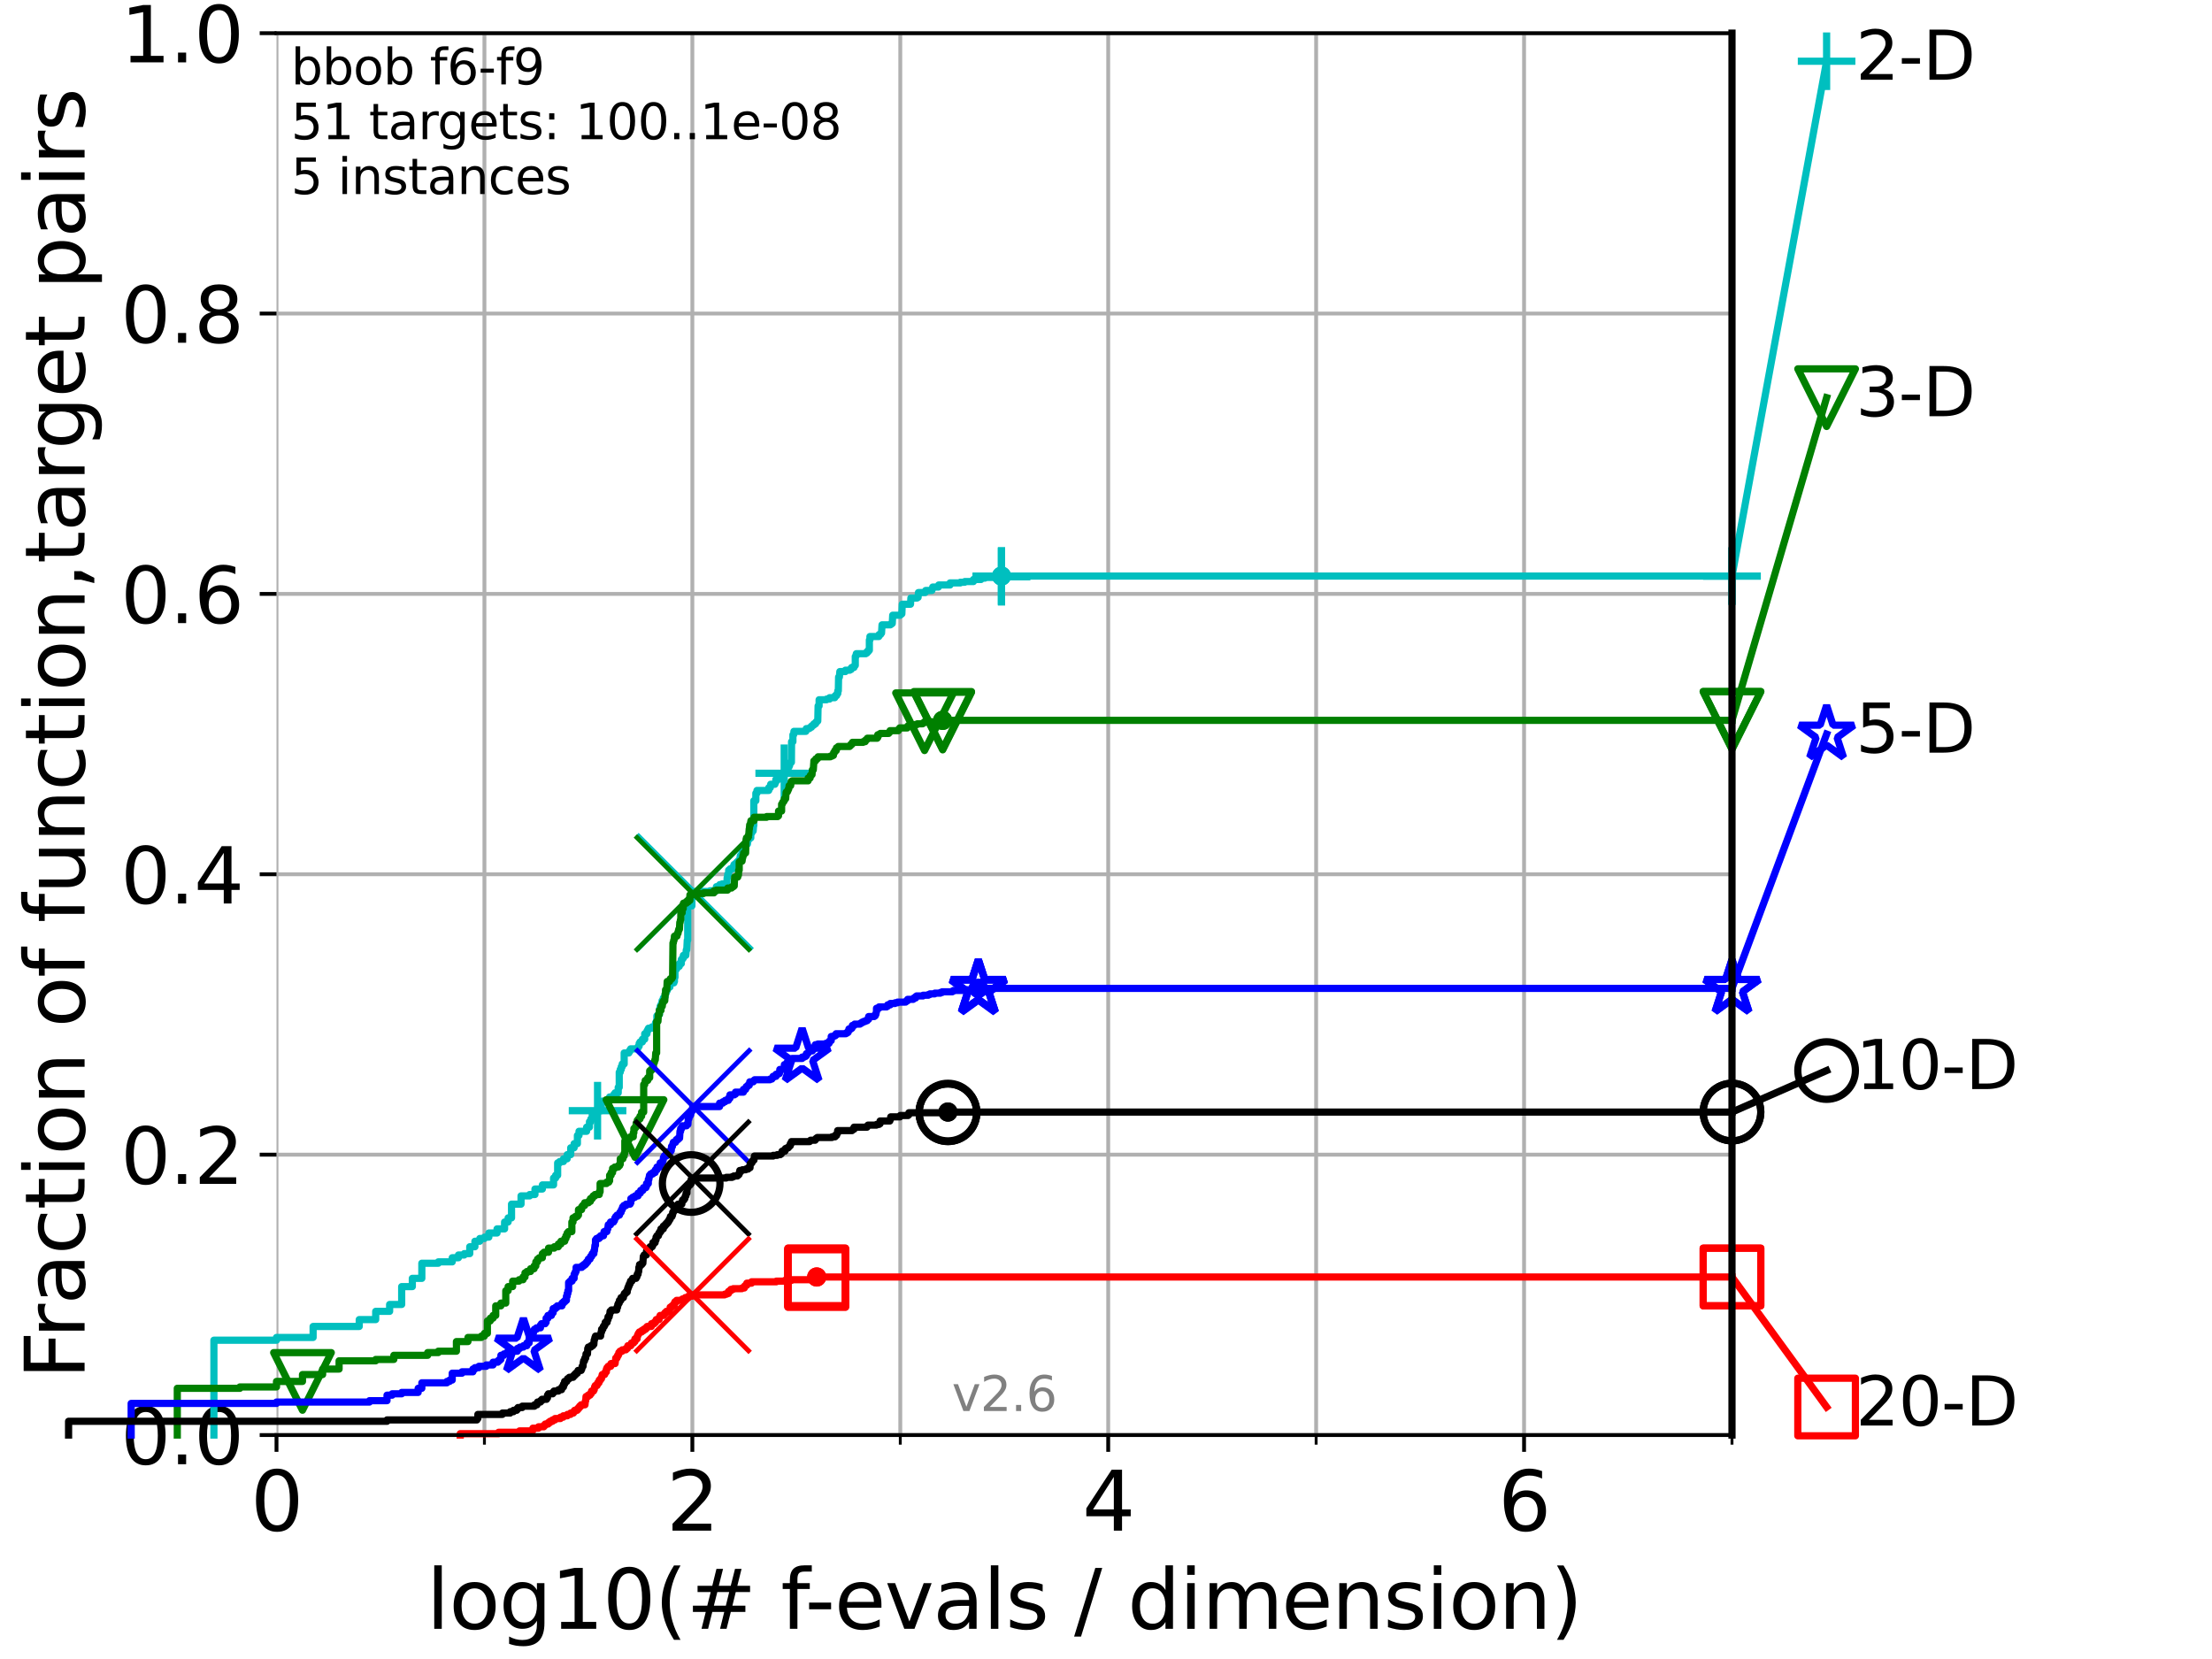 <?xml version="1.0" encoding="utf-8" standalone="no"?>
<!DOCTYPE svg PUBLIC "-//W3C//DTD SVG 1.1//EN"
  "http://www.w3.org/Graphics/SVG/1.1/DTD/svg11.dtd">
<svg xmlns:xlink="http://www.w3.org/1999/xlink" width="460.8pt" height="345.6pt" viewBox="0 0 460.8 345.6" xmlns="http://www.w3.org/2000/svg" version="1.1">
 <defs>
  <style type="text/css">*{stroke-linejoin: round; stroke-linecap: butt}</style>
 </defs>
 <g id="figure_1">
  <g id="patch_1">
   <path d="M 0 345.6 
L 460.8 345.6 
L 460.8 0 
L 0 0 
z
" style="fill: #ffffff"/>
  </g>
  <g id="axes_1">
   <g id="patch_2">
    <path d="M 57.6 298.944 
L 360.806 298.944 
L 360.806 6.912 
L 57.6 6.912 
z
" style="fill: #ffffff"/>
   </g>
   <g id="matplotlib.axis_1">
    <g id="xtick_1">
     <g id="line2d_1">
      <path d="M 57.6 298.944 
L 57.6 6.912 
" clip-path="url(#p7963586217)" style="fill: none; stroke: #b0b0b0; stroke-width: 0.8; stroke-linecap: square"/>
     </g>
     <g id="line2d_2">
      <defs>
       <path id="m98f0e289bb" d="M 0 0 
L 0 3.5 
" style="stroke: #000000; stroke-width: 0.8"/>
      </defs>
      <g>
       <use xlink:href="#m98f0e289bb" x="57.6" y="298.944" style="stroke: #000000; stroke-width: 0.8"/>
      </g>
     </g>
     <g id="text_1">
      <!-- 0 -->
      <g transform="translate(52.192 318.861)scale(0.17 -0.17)">
       <defs>
        <path id="DejaVuSans-30" d="M 2034 4250 
Q 1547 4250 1301 3770 
Q 1056 3291 1056 2328 
Q 1056 1369 1301 889 
Q 1547 409 2034 409 
Q 2525 409 2770 889 
Q 3016 1369 3016 2328 
Q 3016 3291 2770 3770 
Q 2525 4250 2034 4250 
z
M 2034 4750 
Q 2819 4750 3233 4129 
Q 3647 3509 3647 2328 
Q 3647 1150 3233 529 
Q 2819 -91 2034 -91 
Q 1250 -91 836 529 
Q 422 1150 422 2328 
Q 422 3509 836 4129 
Q 1250 4750 2034 4750 
z
" transform="scale(0.016)"/>
       </defs>
       <use xlink:href="#DejaVuSans-30"/>
      </g>
     </g>
    </g>
    <g id="xtick_2">
     <g id="line2d_3">
      <path d="M 144.23 298.944 
L 144.23 6.912 
" clip-path="url(#p7963586217)" style="fill: none; stroke: #b0b0b0; stroke-width: 0.8; stroke-linecap: square"/>
     </g>
     <g id="line2d_4">
      <g>
       <use xlink:href="#m98f0e289bb" x="144.23" y="298.944" style="stroke: #000000; stroke-width: 0.8"/>
      </g>
     </g>
     <g id="text_2">
      <!-- 2 -->
      <g transform="translate(138.822 318.861)scale(0.17 -0.17)">
       <defs>
        <path id="DejaVuSans-32" d="M 1228 531 
L 3431 531 
L 3431 0 
L 469 0 
L 469 531 
Q 828 903 1448 1529 
Q 2069 2156 2228 2338 
Q 2531 2678 2651 2914 
Q 2772 3150 2772 3378 
Q 2772 3750 2511 3984 
Q 2250 4219 1831 4219 
Q 1534 4219 1204 4116 
Q 875 4013 500 3803 
L 500 4441 
Q 881 4594 1212 4672 
Q 1544 4750 1819 4750 
Q 2544 4750 2975 4387 
Q 3406 4025 3406 3419 
Q 3406 3131 3298 2873 
Q 3191 2616 2906 2266 
Q 2828 2175 2409 1742 
Q 1991 1309 1228 531 
z
" transform="scale(0.016)"/>
       </defs>
       <use xlink:href="#DejaVuSans-32"/>
      </g>
     </g>
    </g>
    <g id="xtick_3">
     <g id="line2d_5">
      <path d="M 230.861 298.944 
L 230.861 6.912 
" clip-path="url(#p7963586217)" style="fill: none; stroke: #b0b0b0; stroke-width: 0.8; stroke-linecap: square"/>
     </g>
     <g id="line2d_6">
      <g>
       <use xlink:href="#m98f0e289bb" x="230.861" y="298.944" style="stroke: #000000; stroke-width: 0.8"/>
      </g>
     </g>
     <g id="text_3">
      <!-- 4 -->
      <g transform="translate(225.453 318.861)scale(0.17 -0.17)">
       <defs>
        <path id="DejaVuSans-34" d="M 2419 4116 
L 825 1625 
L 2419 1625 
L 2419 4116 
z
M 2253 4666 
L 3047 4666 
L 3047 1625 
L 3713 1625 
L 3713 1100 
L 3047 1100 
L 3047 0 
L 2419 0 
L 2419 1100 
L 313 1100 
L 313 1709 
L 2253 4666 
z
" transform="scale(0.016)"/>
       </defs>
       <use xlink:href="#DejaVuSans-34"/>
      </g>
     </g>
    </g>
    <g id="xtick_4">
     <g id="line2d_7">
      <path d="M 317.491 298.944 
L 317.491 6.912 
" clip-path="url(#p7963586217)" style="fill: none; stroke: #b0b0b0; stroke-width: 0.8; stroke-linecap: square"/>
     </g>
     <g id="line2d_8">
      <g>
       <use xlink:href="#m98f0e289bb" x="317.491" y="298.944" style="stroke: #000000; stroke-width: 0.8"/>
      </g>
     </g>
     <g id="text_4">
      <!-- 6 -->
      <g transform="translate(312.083 318.861)scale(0.17 -0.17)">
       <defs>
        <path id="DejaVuSans-36" d="M 2113 2584 
Q 1688 2584 1439 2293 
Q 1191 2003 1191 1497 
Q 1191 994 1439 701 
Q 1688 409 2113 409 
Q 2538 409 2786 701 
Q 3034 994 3034 1497 
Q 3034 2003 2786 2293 
Q 2538 2584 2113 2584 
z
M 3366 4563 
L 3366 3988 
Q 3128 4100 2886 4159 
Q 2644 4219 2406 4219 
Q 1781 4219 1451 3797 
Q 1122 3375 1075 2522 
Q 1259 2794 1537 2939 
Q 1816 3084 2150 3084 
Q 2853 3084 3261 2657 
Q 3669 2231 3669 1497 
Q 3669 778 3244 343 
Q 2819 -91 2113 -91 
Q 1303 -91 875 529 
Q 447 1150 447 2328 
Q 447 3434 972 4092 
Q 1497 4750 2381 4750 
Q 2619 4750 2861 4703 
Q 3103 4656 3366 4563 
z
" transform="scale(0.016)"/>
       </defs>
       <use xlink:href="#DejaVuSans-36"/>
      </g>
     </g>
    </g>
    <g id="xtick_5">
     <g id="line2d_9">
      <path d="M 100.915 298.944 
L 100.915 6.912 
" clip-path="url(#p7963586217)" style="fill: none; stroke: #b0b0b0; stroke-width: 0.8; stroke-linecap: square"/>
     </g>
     <g id="line2d_10">
      <defs>
       <path id="m1cd39d8824" d="M 0 0 
L 0 2 
" style="stroke: #000000; stroke-width: 0.6"/>
      </defs>
      <g>
       <use xlink:href="#m1cd39d8824" x="100.915" y="298.944" style="stroke: #000000; stroke-width: 0.6"/>
      </g>
     </g>
    </g>
    <g id="xtick_6">
     <g id="line2d_11">
      <path d="M 187.546 298.944 
L 187.546 6.912 
" clip-path="url(#p7963586217)" style="fill: none; stroke: #b0b0b0; stroke-width: 0.8; stroke-linecap: square"/>
     </g>
     <g id="line2d_12">
      <g>
       <use xlink:href="#m1cd39d8824" x="187.546" y="298.944" style="stroke: #000000; stroke-width: 0.6"/>
      </g>
     </g>
    </g>
    <g id="xtick_7">
     <g id="line2d_13">
      <path d="M 274.176 298.944 
L 274.176 6.912 
" clip-path="url(#p7963586217)" style="fill: none; stroke: #b0b0b0; stroke-width: 0.8; stroke-linecap: square"/>
     </g>
     <g id="line2d_14">
      <g>
       <use xlink:href="#m1cd39d8824" x="274.176" y="298.944" style="stroke: #000000; stroke-width: 0.6"/>
      </g>
     </g>
    </g>
    <g id="xtick_8">
     <g id="line2d_15">
      <path d="M 360.806 298.944 
L 360.806 6.912 
" clip-path="url(#p7963586217)" style="fill: none; stroke: #b0b0b0; stroke-width: 0.8; stroke-linecap: square"/>
     </g>
     <g id="line2d_16">
      <g>
       <use xlink:href="#m1cd39d8824" x="360.806" y="298.944" style="stroke: #000000; stroke-width: 0.6"/>
      </g>
     </g>
    </g>
    <g id="text_5">
     <!-- log10(# f-evals / dimension) -->
     <g transform="translate(88.823 339.314)scale(0.17 -0.17)">
      <defs>
       <path id="DejaVuSans-6c" d="M 603 4863 
L 1178 4863 
L 1178 0 
L 603 0 
L 603 4863 
z
" transform="scale(0.016)"/>
       <path id="DejaVuSans-6f" d="M 1959 3097 
Q 1497 3097 1228 2736 
Q 959 2375 959 1747 
Q 959 1119 1226 758 
Q 1494 397 1959 397 
Q 2419 397 2687 759 
Q 2956 1122 2956 1747 
Q 2956 2369 2687 2733 
Q 2419 3097 1959 3097 
z
M 1959 3584 
Q 2709 3584 3137 3096 
Q 3566 2609 3566 1747 
Q 3566 888 3137 398 
Q 2709 -91 1959 -91 
Q 1206 -91 779 398 
Q 353 888 353 1747 
Q 353 2609 779 3096 
Q 1206 3584 1959 3584 
z
" transform="scale(0.016)"/>
       <path id="DejaVuSans-67" d="M 2906 1791 
Q 2906 2416 2648 2759 
Q 2391 3103 1925 3103 
Q 1463 3103 1205 2759 
Q 947 2416 947 1791 
Q 947 1169 1205 825 
Q 1463 481 1925 481 
Q 2391 481 2648 825 
Q 2906 1169 2906 1791 
z
M 3481 434 
Q 3481 -459 3084 -895 
Q 2688 -1331 1869 -1331 
Q 1566 -1331 1297 -1286 
Q 1028 -1241 775 -1147 
L 775 -588 
Q 1028 -725 1275 -790 
Q 1522 -856 1778 -856 
Q 2344 -856 2625 -561 
Q 2906 -266 2906 331 
L 2906 616 
Q 2728 306 2450 153 
Q 2172 0 1784 0 
Q 1141 0 747 490 
Q 353 981 353 1791 
Q 353 2603 747 3093 
Q 1141 3584 1784 3584 
Q 2172 3584 2450 3431 
Q 2728 3278 2906 2969 
L 2906 3500 
L 3481 3500 
L 3481 434 
z
" transform="scale(0.016)"/>
       <path id="DejaVuSans-31" d="M 794 531 
L 1825 531 
L 1825 4091 
L 703 3866 
L 703 4441 
L 1819 4666 
L 2450 4666 
L 2450 531 
L 3481 531 
L 3481 0 
L 794 0 
L 794 531 
z
" transform="scale(0.016)"/>
       <path id="DejaVuSans-28" d="M 1984 4856 
Q 1566 4138 1362 3434 
Q 1159 2731 1159 2009 
Q 1159 1288 1364 580 
Q 1569 -128 1984 -844 
L 1484 -844 
Q 1016 -109 783 600 
Q 550 1309 550 2009 
Q 550 2706 781 3412 
Q 1013 4119 1484 4856 
L 1984 4856 
z
" transform="scale(0.016)"/>
       <path id="DejaVuSans-23" d="M 3272 2816 
L 2363 2816 
L 2100 1772 
L 3016 1772 
L 3272 2816 
z
M 2803 4594 
L 2478 3297 
L 3391 3297 
L 3719 4594 
L 4219 4594 
L 3897 3297 
L 4872 3297 
L 4872 2816 
L 3775 2816 
L 3519 1772 
L 4513 1772 
L 4513 1294 
L 3397 1294 
L 3072 0 
L 2572 0 
L 2894 1294 
L 1978 1294 
L 1656 0 
L 1153 0 
L 1478 1294 
L 494 1294 
L 494 1772 
L 1594 1772 
L 1856 2816 
L 850 2816 
L 850 3297 
L 1978 3297 
L 2297 4594 
L 2803 4594 
z
" transform="scale(0.016)"/>
       <path id="DejaVuSans-20" transform="scale(0.016)"/>
       <path id="DejaVuSans-66" d="M 2375 4863 
L 2375 4384 
L 1825 4384 
Q 1516 4384 1395 4259 
Q 1275 4134 1275 3809 
L 1275 3500 
L 2222 3500 
L 2222 3053 
L 1275 3053 
L 1275 0 
L 697 0 
L 697 3053 
L 147 3053 
L 147 3500 
L 697 3500 
L 697 3744 
Q 697 4328 969 4595 
Q 1241 4863 1831 4863 
L 2375 4863 
z
" transform="scale(0.016)"/>
       <path id="DejaVuSans-2d" d="M 313 2009 
L 1997 2009 
L 1997 1497 
L 313 1497 
L 313 2009 
z
" transform="scale(0.016)"/>
       <path id="DejaVuSans-65" d="M 3597 1894 
L 3597 1613 
L 953 1613 
Q 991 1019 1311 708 
Q 1631 397 2203 397 
Q 2534 397 2845 478 
Q 3156 559 3463 722 
L 3463 178 
Q 3153 47 2828 -22 
Q 2503 -91 2169 -91 
Q 1331 -91 842 396 
Q 353 884 353 1716 
Q 353 2575 817 3079 
Q 1281 3584 2069 3584 
Q 2775 3584 3186 3129 
Q 3597 2675 3597 1894 
z
M 3022 2063 
Q 3016 2534 2758 2815 
Q 2500 3097 2075 3097 
Q 1594 3097 1305 2825 
Q 1016 2553 972 2059 
L 3022 2063 
z
" transform="scale(0.016)"/>
       <path id="DejaVuSans-76" d="M 191 3500 
L 800 3500 
L 1894 563 
L 2988 3500 
L 3597 3500 
L 2284 0 
L 1503 0 
L 191 3500 
z
" transform="scale(0.016)"/>
       <path id="DejaVuSans-61" d="M 2194 1759 
Q 1497 1759 1228 1600 
Q 959 1441 959 1056 
Q 959 750 1161 570 
Q 1363 391 1709 391 
Q 2188 391 2477 730 
Q 2766 1069 2766 1631 
L 2766 1759 
L 2194 1759 
z
M 3341 1997 
L 3341 0 
L 2766 0 
L 2766 531 
Q 2569 213 2275 61 
Q 1981 -91 1556 -91 
Q 1019 -91 701 211 
Q 384 513 384 1019 
Q 384 1609 779 1909 
Q 1175 2209 1959 2209 
L 2766 2209 
L 2766 2266 
Q 2766 2663 2505 2880 
Q 2244 3097 1772 3097 
Q 1472 3097 1187 3025 
Q 903 2953 641 2809 
L 641 3341 
Q 956 3463 1253 3523 
Q 1550 3584 1831 3584 
Q 2591 3584 2966 3190 
Q 3341 2797 3341 1997 
z
" transform="scale(0.016)"/>
       <path id="DejaVuSans-73" d="M 2834 3397 
L 2834 2853 
Q 2591 2978 2328 3040 
Q 2066 3103 1784 3103 
Q 1356 3103 1142 2972 
Q 928 2841 928 2578 
Q 928 2378 1081 2264 
Q 1234 2150 1697 2047 
L 1894 2003 
Q 2506 1872 2764 1633 
Q 3022 1394 3022 966 
Q 3022 478 2636 193 
Q 2250 -91 1575 -91 
Q 1294 -91 989 -36 
Q 684 19 347 128 
L 347 722 
Q 666 556 975 473 
Q 1284 391 1588 391 
Q 1994 391 2212 530 
Q 2431 669 2431 922 
Q 2431 1156 2273 1281 
Q 2116 1406 1581 1522 
L 1381 1569 
Q 847 1681 609 1914 
Q 372 2147 372 2553 
Q 372 3047 722 3315 
Q 1072 3584 1716 3584 
Q 2034 3584 2315 3537 
Q 2597 3491 2834 3397 
z
" transform="scale(0.016)"/>
       <path id="DejaVuSans-2f" d="M 1625 4666 
L 2156 4666 
L 531 -594 
L 0 -594 
L 1625 4666 
z
" transform="scale(0.016)"/>
       <path id="DejaVuSans-64" d="M 2906 2969 
L 2906 4863 
L 3481 4863 
L 3481 0 
L 2906 0 
L 2906 525 
Q 2725 213 2448 61 
Q 2172 -91 1784 -91 
Q 1150 -91 751 415 
Q 353 922 353 1747 
Q 353 2572 751 3078 
Q 1150 3584 1784 3584 
Q 2172 3584 2448 3432 
Q 2725 3281 2906 2969 
z
M 947 1747 
Q 947 1113 1208 752 
Q 1469 391 1925 391 
Q 2381 391 2643 752 
Q 2906 1113 2906 1747 
Q 2906 2381 2643 2742 
Q 2381 3103 1925 3103 
Q 1469 3103 1208 2742 
Q 947 2381 947 1747 
z
" transform="scale(0.016)"/>
       <path id="DejaVuSans-69" d="M 603 3500 
L 1178 3500 
L 1178 0 
L 603 0 
L 603 3500 
z
M 603 4863 
L 1178 4863 
L 1178 4134 
L 603 4134 
L 603 4863 
z
" transform="scale(0.016)"/>
       <path id="DejaVuSans-6d" d="M 3328 2828 
Q 3544 3216 3844 3400 
Q 4144 3584 4550 3584 
Q 5097 3584 5394 3201 
Q 5691 2819 5691 2113 
L 5691 0 
L 5113 0 
L 5113 2094 
Q 5113 2597 4934 2840 
Q 4756 3084 4391 3084 
Q 3944 3084 3684 2787 
Q 3425 2491 3425 1978 
L 3425 0 
L 2847 0 
L 2847 2094 
Q 2847 2600 2669 2842 
Q 2491 3084 2119 3084 
Q 1678 3084 1418 2786 
Q 1159 2488 1159 1978 
L 1159 0 
L 581 0 
L 581 3500 
L 1159 3500 
L 1159 2956 
Q 1356 3278 1631 3431 
Q 1906 3584 2284 3584 
Q 2666 3584 2933 3390 
Q 3200 3197 3328 2828 
z
" transform="scale(0.016)"/>
       <path id="DejaVuSans-6e" d="M 3513 2113 
L 3513 0 
L 2938 0 
L 2938 2094 
Q 2938 2591 2744 2837 
Q 2550 3084 2163 3084 
Q 1697 3084 1428 2787 
Q 1159 2491 1159 1978 
L 1159 0 
L 581 0 
L 581 3500 
L 1159 3500 
L 1159 2956 
Q 1366 3272 1645 3428 
Q 1925 3584 2291 3584 
Q 2894 3584 3203 3211 
Q 3513 2838 3513 2113 
z
" transform="scale(0.016)"/>
       <path id="DejaVuSans-29" d="M 513 4856 
L 1013 4856 
Q 1481 4119 1714 3412 
Q 1947 2706 1947 2009 
Q 1947 1309 1714 600 
Q 1481 -109 1013 -844 
L 513 -844 
Q 928 -128 1133 580 
Q 1338 1288 1338 2009 
Q 1338 2731 1133 3434 
Q 928 4138 513 4856 
z
" transform="scale(0.016)"/>
      </defs>
      <use xlink:href="#DejaVuSans-6c"/>
      <use xlink:href="#DejaVuSans-6f" x="27.783"/>
      <use xlink:href="#DejaVuSans-67" x="88.965"/>
      <use xlink:href="#DejaVuSans-31" x="152.441"/>
      <use xlink:href="#DejaVuSans-30" x="216.064"/>
      <use xlink:href="#DejaVuSans-28" x="279.688"/>
      <use xlink:href="#DejaVuSans-23" x="318.701"/>
      <use xlink:href="#DejaVuSans-20" x="402.49"/>
      <use xlink:href="#DejaVuSans-66" x="434.277"/>
      <use xlink:href="#DejaVuSans-2d" x="463.982"/>
      <use xlink:href="#DejaVuSans-65" x="500.066"/>
      <use xlink:href="#DejaVuSans-76" x="561.59"/>
      <use xlink:href="#DejaVuSans-61" x="620.77"/>
      <use xlink:href="#DejaVuSans-6c" x="682.049"/>
      <use xlink:href="#DejaVuSans-73" x="709.832"/>
      <use xlink:href="#DejaVuSans-20" x="761.932"/>
      <use xlink:href="#DejaVuSans-2f" x="793.719"/>
      <use xlink:href="#DejaVuSans-20" x="827.41"/>
      <use xlink:href="#DejaVuSans-64" x="859.197"/>
      <use xlink:href="#DejaVuSans-69" x="922.674"/>
      <use xlink:href="#DejaVuSans-6d" x="950.457"/>
      <use xlink:href="#DejaVuSans-65" x="1047.869"/>
      <use xlink:href="#DejaVuSans-6e" x="1109.393"/>
      <use xlink:href="#DejaVuSans-73" x="1172.771"/>
      <use xlink:href="#DejaVuSans-69" x="1224.871"/>
      <use xlink:href="#DejaVuSans-6f" x="1252.654"/>
      <use xlink:href="#DejaVuSans-6e" x="1313.836"/>
      <use xlink:href="#DejaVuSans-29" x="1377.215"/>
     </g>
    </g>
   </g>
   <g id="matplotlib.axis_2">
    <g id="ytick_1">
     <g id="line2d_17">
      <path d="M 57.6 298.944 
L 360.806 298.944 
" clip-path="url(#p7963586217)" style="fill: none; stroke: #b0b0b0; stroke-width: 0.8; stroke-linecap: square"/>
     </g>
     <g id="line2d_18">
      <defs>
       <path id="m9ebe372e64" d="M 0 0 
L -3.5 0 
" style="stroke: #000000; stroke-width: 0.8"/>
      </defs>
      <g>
       <use xlink:href="#m9ebe372e64" x="57.6" y="298.944" style="stroke: #000000; stroke-width: 0.8"/>
      </g>
     </g>
     <g id="text_6">
      <!-- 0.0 -->
      <g transform="translate(25.155 305.023)scale(0.16 -0.16)">
       <defs>
        <path id="DejaVuSans-2e" d="M 684 794 
L 1344 794 
L 1344 0 
L 684 0 
L 684 794 
z
" transform="scale(0.016)"/>
       </defs>
       <use xlink:href="#DejaVuSans-30"/>
       <use xlink:href="#DejaVuSans-2e" x="63.623"/>
       <use xlink:href="#DejaVuSans-30" x="95.41"/>
      </g>
     </g>
    </g>
    <g id="ytick_2">
     <g id="line2d_19">
      <path d="M 57.6 240.538 
L 360.806 240.538 
" clip-path="url(#p7963586217)" style="fill: none; stroke: #b0b0b0; stroke-width: 0.8; stroke-linecap: square"/>
     </g>
     <g id="line2d_20">
      <g>
       <use xlink:href="#m9ebe372e64" x="57.6" y="240.538" style="stroke: #000000; stroke-width: 0.8"/>
      </g>
     </g>
     <g id="text_7">
      <!-- 0.2 -->
      <g transform="translate(25.155 246.616)scale(0.16 -0.16)">
       <use xlink:href="#DejaVuSans-30"/>
       <use xlink:href="#DejaVuSans-2e" x="63.623"/>
       <use xlink:href="#DejaVuSans-32" x="95.41"/>
      </g>
     </g>
    </g>
    <g id="ytick_3">
     <g id="line2d_21">
      <path d="M 57.6 182.131 
L 360.806 182.131 
" clip-path="url(#p7963586217)" style="fill: none; stroke: #b0b0b0; stroke-width: 0.8; stroke-linecap: square"/>
     </g>
     <g id="line2d_22">
      <g>
       <use xlink:href="#m9ebe372e64" x="57.6" y="182.131" style="stroke: #000000; stroke-width: 0.8"/>
      </g>
     </g>
     <g id="text_8">
      <!-- 0.4 -->
      <g transform="translate(25.155 188.21)scale(0.16 -0.16)">
       <use xlink:href="#DejaVuSans-30"/>
       <use xlink:href="#DejaVuSans-2e" x="63.623"/>
       <use xlink:href="#DejaVuSans-34" x="95.41"/>
      </g>
     </g>
    </g>
    <g id="ytick_4">
     <g id="line2d_23">
      <path d="M 57.6 123.725 
L 360.806 123.725 
" clip-path="url(#p7963586217)" style="fill: none; stroke: #b0b0b0; stroke-width: 0.8; stroke-linecap: square"/>
     </g>
     <g id="line2d_24">
      <g>
       <use xlink:href="#m9ebe372e64" x="57.6" y="123.725" style="stroke: #000000; stroke-width: 0.8"/>
      </g>
     </g>
     <g id="text_9">
      <!-- 0.6 -->
      <g transform="translate(25.155 129.804)scale(0.16 -0.16)">
       <use xlink:href="#DejaVuSans-30"/>
       <use xlink:href="#DejaVuSans-2e" x="63.623"/>
       <use xlink:href="#DejaVuSans-36" x="95.41"/>
      </g>
     </g>
    </g>
    <g id="ytick_5">
     <g id="line2d_25">
      <path d="M 57.6 65.318 
L 360.806 65.318 
" clip-path="url(#p7963586217)" style="fill: none; stroke: #b0b0b0; stroke-width: 0.8; stroke-linecap: square"/>
     </g>
     <g id="line2d_26">
      <g>
       <use xlink:href="#m9ebe372e64" x="57.6" y="65.318" style="stroke: #000000; stroke-width: 0.8"/>
      </g>
     </g>
     <g id="text_10">
      <!-- 0.8 -->
      <g transform="translate(25.155 71.397)scale(0.16 -0.16)">
       <defs>
        <path id="DejaVuSans-38" d="M 2034 2216 
Q 1584 2216 1326 1975 
Q 1069 1734 1069 1313 
Q 1069 891 1326 650 
Q 1584 409 2034 409 
Q 2484 409 2743 651 
Q 3003 894 3003 1313 
Q 3003 1734 2745 1975 
Q 2488 2216 2034 2216 
z
M 1403 2484 
Q 997 2584 770 2862 
Q 544 3141 544 3541 
Q 544 4100 942 4425 
Q 1341 4750 2034 4750 
Q 2731 4750 3128 4425 
Q 3525 4100 3525 3541 
Q 3525 3141 3298 2862 
Q 3072 2584 2669 2484 
Q 3125 2378 3379 2068 
Q 3634 1759 3634 1313 
Q 3634 634 3220 271 
Q 2806 -91 2034 -91 
Q 1263 -91 848 271 
Q 434 634 434 1313 
Q 434 1759 690 2068 
Q 947 2378 1403 2484 
z
M 1172 3481 
Q 1172 3119 1398 2916 
Q 1625 2713 2034 2713 
Q 2441 2713 2670 2916 
Q 2900 3119 2900 3481 
Q 2900 3844 2670 4047 
Q 2441 4250 2034 4250 
Q 1625 4250 1398 4047 
Q 1172 3844 1172 3481 
z
" transform="scale(0.016)"/>
       </defs>
       <use xlink:href="#DejaVuSans-30"/>
       <use xlink:href="#DejaVuSans-2e" x="63.623"/>
       <use xlink:href="#DejaVuSans-38" x="95.41"/>
      </g>
     </g>
    </g>
    <g id="ytick_6">
     <g id="line2d_27">
      <path d="M 57.6 6.912 
L 360.806 6.912 
" clip-path="url(#p7963586217)" style="fill: none; stroke: #b0b0b0; stroke-width: 0.8; stroke-linecap: square"/>
     </g>
     <g id="line2d_28">
      <g>
       <use xlink:href="#m9ebe372e64" x="57.6" y="6.912" style="stroke: #000000; stroke-width: 0.8"/>
      </g>
     </g>
     <g id="text_11">
      <!-- 1.0 -->
      <g transform="translate(25.155 12.991)scale(0.16 -0.16)">
       <use xlink:href="#DejaVuSans-31"/>
       <use xlink:href="#DejaVuSans-2e" x="63.623"/>
       <use xlink:href="#DejaVuSans-30" x="95.41"/>
      </g>
     </g>
    </g>
    <g id="text_12">
     <!-- Fraction of function,target pairs -->
     <g transform="translate(17.62 287.313)rotate(-90)scale(0.17 -0.17)">
      <defs>
       <path id="DejaVuSans-46" d="M 628 4666 
L 3309 4666 
L 3309 4134 
L 1259 4134 
L 1259 2759 
L 3109 2759 
L 3109 2228 
L 1259 2228 
L 1259 0 
L 628 0 
L 628 4666 
z
" transform="scale(0.016)"/>
       <path id="DejaVuSans-72" d="M 2631 2963 
Q 2534 3019 2420 3045 
Q 2306 3072 2169 3072 
Q 1681 3072 1420 2755 
Q 1159 2438 1159 1844 
L 1159 0 
L 581 0 
L 581 3500 
L 1159 3500 
L 1159 2956 
Q 1341 3275 1631 3429 
Q 1922 3584 2338 3584 
Q 2397 3584 2469 3576 
Q 2541 3569 2628 3553 
L 2631 2963 
z
" transform="scale(0.016)"/>
       <path id="DejaVuSans-63" d="M 3122 3366 
L 3122 2828 
Q 2878 2963 2633 3030 
Q 2388 3097 2138 3097 
Q 1578 3097 1268 2742 
Q 959 2388 959 1747 
Q 959 1106 1268 751 
Q 1578 397 2138 397 
Q 2388 397 2633 464 
Q 2878 531 3122 666 
L 3122 134 
Q 2881 22 2623 -34 
Q 2366 -91 2075 -91 
Q 1284 -91 818 406 
Q 353 903 353 1747 
Q 353 2603 823 3093 
Q 1294 3584 2113 3584 
Q 2378 3584 2631 3529 
Q 2884 3475 3122 3366 
z
" transform="scale(0.016)"/>
       <path id="DejaVuSans-74" d="M 1172 4494 
L 1172 3500 
L 2356 3500 
L 2356 3053 
L 1172 3053 
L 1172 1153 
Q 1172 725 1289 603 
Q 1406 481 1766 481 
L 2356 481 
L 2356 0 
L 1766 0 
Q 1100 0 847 248 
Q 594 497 594 1153 
L 594 3053 
L 172 3053 
L 172 3500 
L 594 3500 
L 594 4494 
L 1172 4494 
z
" transform="scale(0.016)"/>
       <path id="DejaVuSans-75" d="M 544 1381 
L 544 3500 
L 1119 3500 
L 1119 1403 
Q 1119 906 1312 657 
Q 1506 409 1894 409 
Q 2359 409 2629 706 
Q 2900 1003 2900 1516 
L 2900 3500 
L 3475 3500 
L 3475 0 
L 2900 0 
L 2900 538 
Q 2691 219 2414 64 
Q 2138 -91 1772 -91 
Q 1169 -91 856 284 
Q 544 659 544 1381 
z
M 1991 3584 
L 1991 3584 
z
" transform="scale(0.016)"/>
       <path id="DejaVuSans-2c" d="M 750 794 
L 1409 794 
L 1409 256 
L 897 -744 
L 494 -744 
L 750 256 
L 750 794 
z
" transform="scale(0.016)"/>
       <path id="DejaVuSans-70" d="M 1159 525 
L 1159 -1331 
L 581 -1331 
L 581 3500 
L 1159 3500 
L 1159 2969 
Q 1341 3281 1617 3432 
Q 1894 3584 2278 3584 
Q 2916 3584 3314 3078 
Q 3713 2572 3713 1747 
Q 3713 922 3314 415 
Q 2916 -91 2278 -91 
Q 1894 -91 1617 61 
Q 1341 213 1159 525 
z
M 3116 1747 
Q 3116 2381 2855 2742 
Q 2594 3103 2138 3103 
Q 1681 3103 1420 2742 
Q 1159 2381 1159 1747 
Q 1159 1113 1420 752 
Q 1681 391 2138 391 
Q 2594 391 2855 752 
Q 3116 1113 3116 1747 
z
" transform="scale(0.016)"/>
      </defs>
      <use xlink:href="#DejaVuSans-46"/>
      <use xlink:href="#DejaVuSans-72" x="50.27"/>
      <use xlink:href="#DejaVuSans-61" x="91.383"/>
      <use xlink:href="#DejaVuSans-63" x="152.662"/>
      <use xlink:href="#DejaVuSans-74" x="207.643"/>
      <use xlink:href="#DejaVuSans-69" x="246.852"/>
      <use xlink:href="#DejaVuSans-6f" x="274.635"/>
      <use xlink:href="#DejaVuSans-6e" x="335.816"/>
      <use xlink:href="#DejaVuSans-20" x="399.195"/>
      <use xlink:href="#DejaVuSans-6f" x="430.982"/>
      <use xlink:href="#DejaVuSans-66" x="492.164"/>
      <use xlink:href="#DejaVuSans-20" x="527.369"/>
      <use xlink:href="#DejaVuSans-66" x="559.156"/>
      <use xlink:href="#DejaVuSans-75" x="594.361"/>
      <use xlink:href="#DejaVuSans-6e" x="657.74"/>
      <use xlink:href="#DejaVuSans-63" x="721.119"/>
      <use xlink:href="#DejaVuSans-74" x="776.1"/>
      <use xlink:href="#DejaVuSans-69" x="815.309"/>
      <use xlink:href="#DejaVuSans-6f" x="843.092"/>
      <use xlink:href="#DejaVuSans-6e" x="904.273"/>
      <use xlink:href="#DejaVuSans-2c" x="967.652"/>
      <use xlink:href="#DejaVuSans-74" x="999.439"/>
      <use xlink:href="#DejaVuSans-61" x="1038.648"/>
      <use xlink:href="#DejaVuSans-72" x="1099.928"/>
      <use xlink:href="#DejaVuSans-67" x="1139.291"/>
      <use xlink:href="#DejaVuSans-65" x="1202.768"/>
      <use xlink:href="#DejaVuSans-74" x="1264.291"/>
      <use xlink:href="#DejaVuSans-20" x="1303.5"/>
      <use xlink:href="#DejaVuSans-70" x="1335.287"/>
      <use xlink:href="#DejaVuSans-61" x="1398.764"/>
      <use xlink:href="#DejaVuSans-69" x="1460.043"/>
      <use xlink:href="#DejaVuSans-72" x="1487.826"/>
      <use xlink:href="#DejaVuSans-73" x="1528.939"/>
     </g>
    </g>
   </g>
   <g id="line2d_29">
    <defs>
     <path id="m2935ddb418" d="M 0 1.5 
C 0.398 1.5 0.779 1.342 1.061 1.061 
C 1.342 0.779 1.5 0.398 1.5 0 
C 1.5 -0.398 1.342 -0.779 1.061 -1.061 
C 0.779 -1.342 0.398 -1.5 0 -1.5 
C -0.398 -1.5 -0.779 -1.342 -1.061 -1.061 
C -1.342 -0.779 -1.5 -0.398 -1.5 0 
C -1.5 0.398 -1.342 0.779 -1.061 1.061 
C -0.779 1.342 -0.398 1.5 0 1.5 
z
" style="stroke: #00bfbf"/>
    </defs>
    <g>
     <use xlink:href="#m2935ddb418" x="208.631" y="120.003" style="fill: #00bfbf; stroke: #00bfbf"/>
     <use xlink:href="#m2935ddb418" x="208.631" y="120.003" style="fill: #00bfbf; stroke: #00bfbf"/>
    </g>
   </g>
   <g id="line2d_30">
    <path d="M 44.561 298.944 
L 44.561 279.189 
L 57.6 279.189 
L 57.6 278.616 
L 65.227 278.616 
L 65.227 276.326 
L 74.837 276.326 
L 74.837 274.894 
L 78.267 274.894 
L 78.267 273.176 
L 81.166 273.176 
L 81.166 271.745 
L 83.678 271.745 
L 83.678 268.023 
L 85.894 268.023 
L 85.894 266.305 
L 87.876 266.305 
L 87.876 263.156 
L 91.306 263.156 
L 91.306 262.869 
L 94.206 262.869 
L 94.206 262.011 
L 95.503 262.011 
L 95.503 261.438 
L 96.718 261.438 
L 96.718 261.152 
L 97.858 261.152 
L 97.858 259.72 
L 98.933 259.72 
L 98.933 258.575 
L 99.95 258.575 
L 99.95 258.002 
L 100.915 258.002 
L 100.915 257.716 
L 101.833 257.716 
L 101.833 256.857 
L 103.544 256.857 
L 103.544 255.998 
L 105.113 255.998 
L 105.113 254.567 
L 105.851 254.567 
L 105.851 253.708 
L 106.561 253.708 
L 106.561 250.845 
L 108.543 250.845 
L 108.543 249.127 
L 110.336 249.127 
L 110.336 248.84 
L 111.442 248.84 
L 111.442 247.695 
L 112.989 247.695 
L 112.989 246.836 
L 115.315 246.836 
L 115.315 245.405 
L 115.747 245.405 
L 115.747 244.832 
L 116.17 244.832 
L 116.17 242.255 
L 116.584 242.255 
L 116.584 241.969 
L 117.384 241.969 
L 117.384 241.397 
L 118.152 241.397 
L 118.152 240.538 
L 118.89 240.538 
L 118.89 239.106 
L 119.6 239.106 
L 119.6 238.247 
L 120.284 238.247 
L 120.284 236.529 
L 120.617 236.529 
L 120.617 235.67 
L 122.199 235.67 
L 122.199 234.811 
L 122.796 234.811 
L 122.796 233.666 
L 123.088 233.666 
L 123.088 233.094 
L 123.375 233.094 
L 123.375 232.235 
L 123.936 232.235 
L 123.936 231.662 
L 124.482 231.662 
L 124.482 231.376 
L 125.271 231.376 
L 125.271 229.658 
L 125.527 229.658 
L 125.527 229.372 
L 126.994 229.372 
L 126.994 228.513 
L 127.911 228.513 
L 127.911 227.94 
L 128.134 227.94 
L 128.134 227.654 
L 128.786 227.654 
L 128.786 226.509 
L 128.999 226.509 
L 128.999 223.359 
L 129.209 223.359 
L 129.209 222.787 
L 129.417 222.787 
L 129.417 222.214 
L 129.623 222.214 
L 129.623 221.641 
L 130.027 221.641 
L 130.027 219.351 
L 131.002 219.351 
L 131.002 219.065 
L 131.191 219.065 
L 131.191 218.778 
L 131.378 218.778 
L 131.378 218.492 
L 132.812 218.492 
L 132.812 218.206 
L 132.984 218.206 
L 132.984 217.919 
L 133.154 217.919 
L 133.154 217.347 
L 133.323 217.347 
L 133.323 217.061 
L 133.82 217.061 
L 133.82 216.488 
L 134.305 216.488 
L 134.305 215.343 
L 134.777 215.343 
L 134.777 214.77 
L 134.932 214.77 
L 134.932 214.484 
L 135.085 214.484 
L 135.085 214.197 
L 135.835 214.197 
L 135.835 213.911 
L 136.414 213.911 
L 136.414 213.625 
L 136.556 213.625 
L 136.556 213.052 
L 136.837 213.052 
L 136.837 211.621 
L 137.113 211.621 
L 137.113 211.334 
L 137.386 211.334 
L 137.386 210.189 
L 137.521 210.189 
L 137.521 209.617 
L 137.655 209.617 
L 137.655 209.33 
L 137.788 209.33 
L 137.788 209.044 
L 137.92 209.044 
L 137.92 208.471 
L 138.181 208.471 
L 138.181 207.899 
L 138.439 207.899 
L 138.439 207.612 
L 138.566 207.612 
L 138.566 207.04 
L 138.693 207.04 
L 138.693 206.467 
L 138.944 206.467 
L 138.944 206.181 
L 139.068 206.181 
L 139.068 205.895 
L 139.191 205.895 
L 139.191 205.608 
L 139.556 205.608 
L 139.556 205.036 
L 139.677 205.036 
L 139.677 204.749 
L 140.382 204.749 
L 140.382 204.463 
L 140.497 204.463 
L 140.497 203.604 
L 140.612 203.604 
L 140.612 201.886 
L 140.951 201.886 
L 140.951 201.314 
L 141.502 201.314 
L 141.502 200.741 
L 141.932 200.741 
L 141.932 199.882 
L 142.144 199.882 
L 142.144 199.596 
L 142.353 199.596 
L 142.353 199.023 
L 142.865 199.023 
L 142.966 197.878 
L 143.066 197.878 
L 143.166 195.874 
L 143.265 195.874 
L 143.265 188.716 
L 144.136 188.716 
L 144.136 186.712 
L 144.603 186.712 
L 144.603 185.853 
L 144.786 185.853 
L 144.786 185.71 
L 147.894 185.71 
L 147.894 185.567 
L 149.238 185.567 
L 149.238 184.708 
L 149.806 184.708 
L 149.806 184.422 
L 149.945 184.422 
L 149.945 184.278 
L 150.425 184.278 
L 150.425 184.135 
L 151.414 184.135 
L 151.478 182.847 
L 151.542 182.847 
L 151.605 182.131 
L 151.795 182.131 
L 151.795 181.272 
L 152.107 181.272 
L 152.107 180.986 
L 152.716 180.986 
L 152.716 180.557 
L 152.835 180.557 
L 152.895 180.127 
L 153.072 180.127 
L 153.072 179.984 
L 153.247 179.984 
L 153.247 179.841 
L 153.421 179.841 
L 153.421 179.698 
L 153.536 179.698 
L 153.536 179.554 
L 153.821 179.554 
L 153.821 179.268 
L 154.101 179.268 
L 154.212 178.266 
L 154.323 178.266 
L 154.323 178.123 
L 154.541 178.123 
L 154.65 177.264 
L 154.865 177.264 
L 154.918 176.548 
L 155.13 176.548 
L 155.183 175.976 
L 155.34 175.976 
L 155.34 175.832 
L 155.701 175.832 
L 155.803 174.974 
L 155.955 174.974 
L 155.955 174.687 
L 156.205 174.687 
L 156.205 174.544 
L 156.403 174.544 
L 156.403 173.542 
L 156.599 173.542 
L 156.599 173.113 
L 156.89 173.113 
L 156.985 171.967 
L 157.033 171.967 
L 157.033 166.814 
L 157.457 166.814 
L 157.457 165.239 
L 157.688 165.239 
L 157.688 164.667 
L 160.142 164.667 
L 160.142 164.094 
L 160.463 164.094 
L 160.542 163.378 
L 161.43 163.378 
L 161.505 162.949 
L 161.617 162.949 
L 161.617 162.376 
L 162.169 162.376 
L 162.169 162.233 
L 162.492 162.233 
L 162.492 161.803 
L 163.088 161.803 
L 163.088 161.231 
L 163.294 161.231 
L 163.363 160.801 
L 163.498 160.801 
L 163.498 160.658 
L 163.666 160.658 
L 163.7 160.229 
L 164.064 160.229 
L 164.096 159.942 
L 164.194 159.942 
L 164.194 159.799 
L 164.356 159.799 
L 164.356 159.513 
L 164.485 159.513 
L 164.549 159.084 
L 164.613 159.084 
L 164.613 158.797 
L 164.866 158.797 
L 164.897 154.503 
L 165.177 154.503 
L 165.177 153.071 
L 165.331 153.071 
L 165.392 152.355 
L 167.877 152.355 
L 167.957 151.783 
L 168.586 151.783 
L 168.586 151.64 
L 168.791 151.64 
L 168.791 151.496 
L 169.044 151.496 
L 169.095 151.21 
L 169.294 151.21 
L 169.294 151.067 
L 169.516 151.067 
L 169.541 150.781 
L 169.905 150.781 
L 169.905 150.494 
L 170.024 150.494 
L 170.024 150.351 
L 170.214 150.351 
L 170.214 150.208 
L 170.356 150.208 
L 170.426 147.059 
L 170.635 147.059 
L 170.635 145.77 
L 172.187 145.77 
L 172.187 145.627 
L 172.815 145.627 
L 172.815 145.341 
L 173.895 145.341 
L 173.992 144.911 
L 174.279 144.911 
L 174.374 144.482 
L 174.525 144.482 
L 174.525 143.909 
L 174.638 143.909 
L 174.694 141.046 
L 174.86 141.046 
L 174.953 139.901 
L 176.11 139.901 
L 176.11 139.615 
L 177.021 139.615 
L 177.021 139.472 
L 177.298 139.472 
L 177.298 139.185 
L 177.412 139.185 
L 177.412 139.042 
L 177.905 139.042 
L 177.905 138.756 
L 178.03 138.756 
L 178.03 138.613 
L 178.17 138.613 
L 178.17 136.752 
L 178.309 136.752 
L 178.385 136.179 
L 180.36 136.179 
L 180.36 136.036 
L 180.606 136.036 
L 180.606 135.75 
L 180.876 135.75 
L 180.876 135.463 
L 181.103 135.463 
L 181.103 133.316 
L 181.222 133.316 
L 181.222 132.6 
L 183.076 132.6 
L 183.135 132.171 
L 183.442 132.171 
L 183.535 131.885 
L 183.64 131.885 
L 183.743 130.167 
L 185.48 130.167 
L 185.48 130.024 
L 185.699 130.024 
L 185.699 129.88 
L 185.875 129.88 
L 185.967 128.163 
L 187.517 128.163 
L 187.517 128.019 
L 187.714 128.019 
L 187.714 127.876 
L 187.872 127.876 
L 187.955 125.872 
L 189.677 125.872 
L 189.753 124.584 
L 191.038 124.584 
L 191.038 124.441 
L 191.255 124.441 
L 191.325 123.438 
L 192.718 123.438 
L 192.718 123.295 
L 192.839 123.295 
L 192.839 123.009 
L 194.129 123.009 
L 194.182 122.723 
L 194.241 122.723 
L 194.3 122.293 
L 195.49 122.293 
L 195.546 121.864 
L 197.911 121.864 
L 197.911 121.434 
L 200.055 121.434 
L 200.055 121.291 
L 200.98 121.291 
L 200.98 121.148 
L 202.78 121.148 
L 202.78 120.719 
L 204.356 120.719 
L 204.422 120.432 
L 205.192 120.432 
L 205.192 120.289 
L 207.991 120.289 
L 207.991 120.146 
L 208.631 120.146 
L 208.631 120.003 
L 360.806 120.003 
L 360.806 120.003 
" style="fill: none; stroke: #00bfbf; stroke-width: 1.5; stroke-linecap: square"/>
   </g>
   <g id="line2d_31">
    <defs>
     <path id="m2217c712cc" d="M -6 0 
L 6 0 
M 0 6 
L 0 -6 
" style="stroke: #00bfbf; stroke-width: 1.5"/>
    </defs>
    <g>
     <use xlink:href="#m2217c712cc" x="124.482" y="231.376" style="fill-opacity: 0; stroke: #00bfbf; stroke-width: 1.5"/>
     <use xlink:href="#m2217c712cc" x="163.363" y="161.088" style="fill-opacity: 0; stroke: #00bfbf; stroke-width: 1.5"/>
     <use xlink:href="#m2217c712cc" x="208.631" y="120.146" style="fill-opacity: 0; stroke: #00bfbf; stroke-width: 1.5"/>
     <use xlink:href="#m2217c712cc" x="208.631" y="120.003" style="fill-opacity: 0; stroke: #00bfbf; stroke-width: 1.5"/>
     <use xlink:href="#m2217c712cc" x="208.631" y="120.003" style="fill-opacity: 0; stroke: #00bfbf; stroke-width: 1.5"/>
     <use xlink:href="#m2217c712cc" x="360.806" y="120.003" style="fill-opacity: 0; stroke: #00bfbf; stroke-width: 1.5"/>
    </g>
   </g>
   <g id="line2d_32">
    <path style="fill: none; stroke: #00bfbf; stroke-width: 1.5; stroke-linecap: square"/>
    <g/>
   </g>
   <g id="line2d_33">
    <path d="M 144.695 185.853 
" clip-path="url(#p7963586217)" style="fill: none; stroke: #00bfbf; stroke-width: 1.5; stroke-linecap: square"/>
    <defs>
     <path id="md3401213a1" d="M -12 12 
L 12 -12 
M -12 -12 
L 12 12 
" style="stroke: #00bfbf"/>
    </defs>
    <g clip-path="url(#p7963586217)">
     <use xlink:href="#md3401213a1" x="144.695" y="185.853" style="fill: #00bfbf; stroke: #00bfbf"/>
    </g>
   </g>
   <g id="line2d_34">
    <defs>
     <path id="m780dc85a6f" d="M 0 1.5 
C 0.398 1.5 0.779 1.342 1.061 1.061 
C 1.342 0.779 1.5 0.398 1.5 0 
C 1.5 -0.398 1.342 -0.779 1.061 -1.061 
C 0.779 -1.342 0.398 -1.5 0 -1.5 
C -0.398 -1.5 -0.779 -1.342 -1.061 -1.061 
C -1.342 -0.779 -1.5 -0.398 -1.5 0 
C -1.5 0.398 -1.342 0.779 -1.061 1.061 
C -0.779 1.342 -0.398 1.5 0 1.5 
z
" style="stroke: #008000"/>
    </defs>
    <g>
     <use xlink:href="#m780dc85a6f" x="196.379" y="150.065" style="fill: #008000; stroke: #008000"/>
     <use xlink:href="#m780dc85a6f" x="196.379" y="150.065" style="fill: #008000; stroke: #008000"/>
    </g>
   </g>
   <g id="line2d_35">
    <path d="M 36.933 298.944 
L 36.933 289.21 
L 49.973 289.21 
L 49.973 288.923 
L 57.6 288.923 
L 57.6 287.778 
L 63.012 287.778 
L 63.012 286.347 
L 67.209 286.347 
L 67.209 285.201 
L 70.639 285.201 
L 70.639 283.483 
L 78.267 283.483 
L 78.267 283.197 
L 82.042 283.197 
L 82.042 282.338 
L 89.09 282.338 
L 89.09 281.766 
L 91.306 281.766 
L 91.306 281.479 
L 95.081 281.479 
L 95.081 279.475 
L 97.485 279.475 
L 97.485 278.616 
L 100.277 278.616 
L 100.277 278.33 
L 100.915 278.33 
L 100.915 277.757 
L 101.532 277.757 
L 101.532 275.181 
L 102.129 275.181 
L 102.129 274.608 
L 102.708 274.608 
L 102.708 274.035 
L 103.27 274.035 
L 103.27 272.031 
L 104.345 272.031 
L 104.345 271.459 
L 105.362 271.459 
L 105.362 268.882 
L 105.851 268.882 
L 105.851 268.023 
L 106.791 268.023 
L 106.791 266.878 
L 108.12 266.878 
L 108.12 266.591 
L 108.956 266.591 
L 108.956 266.019 
L 109.361 266.019 
L 109.361 265.16 
L 109.757 265.16 
L 109.757 264.874 
L 110.525 264.874 
L 110.525 264.301 
L 111.262 264.301 
L 111.262 263.728 
L 111.621 263.728 
L 111.621 262.869 
L 111.972 262.869 
L 111.972 262.297 
L 112.318 262.297 
L 112.318 262.011 
L 112.989 262.011 
L 112.989 261.152 
L 113.317 261.152 
L 113.317 260.865 
L 114.265 260.865 
L 114.265 260.006 
L 115.46 260.006 
L 115.46 259.72 
L 116.309 259.72 
L 116.309 259.147 
L 116.854 259.147 
L 116.854 258.575 
L 117.644 258.575 
L 117.644 258.002 
L 117.9 258.002 
L 117.9 257.43 
L 118.152 257.43 
L 118.152 256.857 
L 118.401 256.857 
L 118.401 256.571 
L 119.129 256.571 
L 119.129 254.567 
L 119.366 254.567 
L 119.366 253.708 
L 119.831 253.708 
L 119.831 253.421 
L 120.284 253.421 
L 120.284 253.135 
L 120.507 253.135 
L 120.507 251.99 
L 121.159 251.99 
L 121.159 251.417 
L 121.372 251.417 
L 121.372 251.131 
L 121.79 251.131 
L 121.79 250.558 
L 122.599 250.558 
L 122.599 250.272 
L 122.991 250.272 
L 122.991 249.699 
L 123.375 249.699 
L 123.375 249.413 
L 123.564 249.413 
L 123.564 249.127 
L 123.936 249.127 
L 123.936 248.84 
L 124.837 248.84 
L 124.837 248.268 
L 125.012 248.268 
L 125.012 246.55 
L 126.356 246.55 
L 126.356 246.264 
L 126.836 246.264 
L 126.836 245.977 
L 126.994 245.977 
L 126.994 244.832 
L 127.304 244.832 
L 127.304 244.26 
L 127.61 244.26 
L 127.61 243.401 
L 128.06 243.401 
L 128.06 243.114 
L 128.786 243.114 
L 128.786 242.828 
L 129.069 242.828 
L 129.069 242.542 
L 129.209 242.542 
L 129.209 241.397 
L 129.759 241.397 
L 129.759 240.824 
L 130.027 240.824 
L 130.027 240.251 
L 130.16 240.251 
L 130.16 237.675 
L 130.683 237.675 
L 130.683 237.388 
L 131.065 237.388 
L 131.065 237.102 
L 131.316 237.102 
L 131.316 236.816 
L 131.929 236.816 
L 131.929 235.957 
L 132.049 235.957 
L 132.049 235.098 
L 132.287 235.098 
L 132.287 234.811 
L 132.523 234.811 
L 132.523 233.953 
L 132.755 233.953 
L 132.755 233.38 
L 132.984 233.38 
L 132.984 233.094 
L 133.323 233.094 
L 133.323 232.521 
L 133.656 232.521 
L 133.656 231.662 
L 134.091 231.662 
L 134.091 225.936 
L 134.305 225.936 
L 134.411 225.077 
L 134.932 225.077 
L 134.932 224.504 
L 135.339 224.504 
L 135.339 223.073 
L 135.638 223.073 
L 135.638 222.787 
L 135.933 222.787 
L 136.03 222.214 
L 136.127 222.214 
L 136.127 221.355 
L 136.319 221.355 
L 136.414 220.782 
L 136.509 220.782 
L 136.603 219.351 
L 136.79 219.351 
L 136.79 212.766 
L 137.067 212.766 
L 137.159 211.334 
L 137.341 211.334 
L 137.341 210.475 
L 137.699 210.475 
L 137.699 209.617 
L 137.963 209.617 
L 138.051 208.758 
L 138.224 208.758 
L 138.224 208.471 
L 138.481 208.471 
L 138.566 207.04 
L 138.651 207.04 
L 138.651 206.181 
L 138.902 206.181 
L 138.985 204.463 
L 139.476 204.463 
L 139.476 204.177 
L 139.637 204.177 
L 139.637 203.89 
L 139.954 203.89 
L 139.954 203.604 
L 140.111 203.604 
L 140.189 196.446 
L 140.266 196.446 
L 140.344 195.874 
L 140.421 195.874 
L 140.497 195.015 
L 141.025 195.015 
L 141.099 194.442 
L 141.247 194.442 
L 141.32 193.87 
L 141.393 193.87 
L 141.393 193.583 
L 141.538 193.583 
L 141.611 192.152 
L 141.683 192.152 
L 141.754 191.579 
L 141.826 191.579 
L 141.826 190.148 
L 142.109 190.148 
L 142.109 189.289 
L 142.318 189.289 
L 142.387 188.144 
L 143 188.144 
L 143 187.857 
L 143.397 187.857 
L 143.397 187.571 
L 143.722 187.571 
L 143.722 186.426 
L 144.293 186.426 
L 144.293 186.139 
L 146.585 186.139 
L 146.585 185.996 
L 148.727 185.996 
L 148.727 185.567 
L 149.214 185.567 
L 149.214 185.424 
L 151.563 185.424 
L 151.605 184.994 
L 152.394 184.994 
L 152.475 184.708 
L 152.796 184.708 
L 152.796 184.565 
L 152.954 184.565 
L 153.033 182.704 
L 153.689 182.704 
L 153.689 182.274 
L 153.84 182.274 
L 153.877 181.272 
L 153.99 181.272 
L 153.99 179.554 
L 154.138 179.554 
L 154.138 179.411 
L 154.578 179.411 
L 154.686 178.696 
L 154.722 178.696 
L 154.758 178.266 
L 154.865 178.266 
L 154.9 177.693 
L 155.322 177.693 
L 155.426 174.83 
L 155.461 174.83 
L 155.495 174.544 
L 155.803 174.544 
L 155.904 173.971 
L 155.972 173.971 
L 156.072 172.683 
L 156.106 172.683 
L 156.172 171.824 
L 156.305 171.824 
L 156.403 171.108 
L 156.436 171.108 
L 156.436 170.965 
L 157.081 170.965 
L 157.081 170.25 
L 159.707 170.25 
L 159.707 170.106 
L 162.011 170.106 
L 162.011 169.963 
L 162.181 169.963 
L 162.181 168.961 
L 162.822 168.961 
L 162.822 167.53 
L 162.961 167.53 
L 163.054 167.1 
L 163.192 167.1 
L 163.192 166.957 
L 163.306 166.957 
L 163.397 166.384 
L 163.666 166.384 
L 163.755 165.096 
L 163.822 165.096 
L 163.822 164.953 
L 164.042 164.953 
L 164.129 164.667 
L 164.173 164.667 
L 164.216 164.38 
L 164.302 164.38 
L 164.389 163.664 
L 164.708 163.664 
L 164.813 162.806 
L 165.001 162.806 
L 165.001 162.662 
L 168.344 162.662 
L 168.344 162.09 
L 168.757 162.09 
L 168.808 161.517 
L 169.028 161.517 
L 169.028 161.374 
L 169.161 161.374 
L 169.228 160.372 
L 169.426 160.372 
L 169.524 158.94 
L 169.541 158.94 
L 169.541 158.511 
L 169.897 158.511 
L 169.945 158.082 
L 170.277 158.082 
L 170.277 157.938 
L 170.418 157.938 
L 170.418 157.652 
L 172.979 157.652 
L 172.979 157.509 
L 173.342 157.509 
L 173.342 157.366 
L 173.621 157.366 
L 173.66 156.793 
L 173.83 156.793 
L 173.908 156.364 
L 174.203 156.364 
L 174.241 155.791 
L 174.506 155.791 
L 174.506 155.648 
L 174.619 155.648 
L 174.619 155.505 
L 176.993 155.505 
L 176.993 155.362 
L 177.168 155.362 
L 177.223 155.075 
L 177.471 155.075 
L 177.577 154.646 
L 179.795 154.646 
L 179.795 154.503 
L 180.245 154.503 
L 180.245 154.216 
L 180.429 154.216 
L 180.429 154.073 
L 180.602 154.073 
L 180.683 153.787 
L 182.726 153.787 
L 182.726 153.644 
L 182.848 153.644 
L 182.848 153.071 
L 183.159 153.071 
L 183.159 152.928 
L 183.395 152.928 
L 183.395 152.785 
L 185.134 152.785 
L 185.134 152.642 
L 185.247 152.642 
L 185.247 152.499 
L 185.41 152.499 
L 185.41 152.212 
L 187.14 152.212 
L 187.172 151.926 
L 187.318 151.926 
L 187.42 151.64 
L 189.011 151.64 
L 189.011 151.353 
L 189.144 151.353 
L 189.144 151.21 
L 189.458 151.21 
L 189.458 151.067 
L 190.659 151.067 
L 190.659 150.924 
L 191.095 150.924 
L 191.095 150.781 
L 192.199 150.781 
L 192.199 150.638 
L 192.442 150.638 
L 192.442 150.494 
L 192.601 150.494 
L 192.601 150.351 
L 195.294 150.351 
L 195.294 150.208 
L 196.379 150.208 
L 196.379 150.065 
L 360.806 150.065 
L 360.806 150.065 
" style="fill: none; stroke: #008000; stroke-width: 1.5; stroke-linecap: square"/>
   </g>
   <g id="line2d_36">
    <defs>
     <path id="m53f648caf4" d="M -0 6 
L 6 -6 
L -6 -6 
z
" style="stroke: #008000; stroke-width: 1.5; stroke-linejoin: miter"/>
    </defs>
    <g>
     <use xlink:href="#m53f648caf4" x="63.012" y="287.778" style="fill-opacity: 0; stroke: #008000; stroke-width: 1.5; stroke-linejoin: miter"/>
     <use xlink:href="#m53f648caf4" x="132.287" y="235.098" style="fill-opacity: 0; stroke: #008000; stroke-width: 1.5; stroke-linejoin: miter"/>
     <use xlink:href="#m53f648caf4" x="192.601" y="150.351" style="fill-opacity: 0; stroke: #008000; stroke-width: 1.5; stroke-linejoin: miter"/>
     <use xlink:href="#m53f648caf4" x="196.379" y="150.208" style="fill-opacity: 0; stroke: #008000; stroke-width: 1.5; stroke-linejoin: miter"/>
     <use xlink:href="#m53f648caf4" x="196.379" y="150.065" style="fill-opacity: 0; stroke: #008000; stroke-width: 1.5; stroke-linejoin: miter"/>
     <use xlink:href="#m53f648caf4" x="360.806" y="150.065" style="fill-opacity: 0; stroke: #008000; stroke-width: 1.5; stroke-linejoin: miter"/>
    </g>
   </g>
   <g id="line2d_37">
    <path style="fill: none; stroke: #008000; stroke-width: 1.5; stroke-linecap: square"/>
    <g/>
   </g>
   <g id="line2d_38">
    <path d="M 144.355 186.139 
" clip-path="url(#p7963586217)" style="fill: none; stroke: #008000; stroke-width: 1.5; stroke-linecap: square"/>
    <defs>
     <path id="m756f684ad1" d="M -12 12 
L 12 -12 
M -12 -12 
L 12 12 
" style="stroke: #008000"/>
    </defs>
    <g clip-path="url(#p7963586217)">
     <use xlink:href="#m756f684ad1" x="144.355" y="186.139" style="fill: #008000; stroke: #008000"/>
    </g>
   </g>
   <g id="line2d_39">
    <defs>
     <path id="m96c60bfac9" d="M 0 1.5 
C 0.398 1.5 0.779 1.342 1.061 1.061 
C 1.342 0.779 1.5 0.398 1.5 0 
C 1.5 -0.398 1.342 -0.779 1.061 -1.061 
C 0.779 -1.342 0.398 -1.5 0 -1.5 
C -0.398 -1.5 -0.779 -1.342 -1.061 -1.061 
C -1.342 -0.779 -1.5 -0.398 -1.5 0 
C -1.5 0.398 -1.342 0.779 -1.061 1.061 
C -0.779 1.342 -0.398 1.5 0 1.5 
z
" style="stroke: #0000ff"/>
    </defs>
    <g>
     <use xlink:href="#m96c60bfac9" x="203.806" y="205.895" style="fill: #0000ff; stroke: #0000ff"/>
     <use xlink:href="#m96c60bfac9" x="203.806" y="205.895" style="fill: #0000ff; stroke: #0000ff"/>
    </g>
   </g>
   <g id="line2d_40">
    <path d="M 27.324 298.944 
L 27.324 292.359 
L 57.6 292.359 
L 57.6 292.073 
L 76.969 292.073 
L 76.969 291.786 
L 80.621 291.786 
L 80.621 290.641 
L 81.696 290.641 
L 81.696 290.355 
L 83.678 290.355 
L 83.678 290.069 
L 87.108 290.069 
L 87.108 289.21 
L 87.876 289.21 
L 87.876 288.064 
L 93.099 288.064 
L 93.099 287.778 
L 93.66 287.778 
L 93.66 287.492 
L 94.206 287.492 
L 94.206 286.06 
L 96.241 286.06 
L 96.241 285.774 
L 98.51 285.774 
L 98.51 285.201 
L 98.933 285.201 
L 98.933 284.915 
L 99.751 284.915 
L 99.751 284.629 
L 101.288 284.629 
L 101.288 284.342 
L 102.708 284.342 
L 102.708 283.77 
L 103.707 283.77 
L 103.707 283.483 
L 104.029 283.483 
L 104.029 283.197 
L 104.345 283.197 
L 104.345 282.338 
L 104.962 282.338 
L 104.962 282.052 
L 105.559 282.052 
L 105.559 281.766 
L 106.699 281.766 
L 106.699 281.479 
L 107.775 281.479 
L 107.775 280.907 
L 108.29 280.907 
L 108.29 280.62 
L 109.038 280.62 
L 109.038 280.334 
L 109.757 280.334 
L 109.757 279.762 
L 110.221 279.762 
L 110.221 278.903 
L 110.449 278.903 
L 110.449 277.757 
L 111.117 277.757 
L 111.117 277.185 
L 111.335 277.185 
L 111.335 276.898 
L 111.762 276.898 
L 111.762 276.612 
L 112.589 276.612 
L 112.589 276.04 
L 112.79 276.04 
L 112.79 275.753 
L 113.574 275.753 
L 113.574 275.467 
L 113.765 275.467 
L 113.765 274.608 
L 114.142 274.608 
L 114.142 274.035 
L 114.872 274.035 
L 114.872 273.463 
L 115.227 273.463 
L 115.227 272.604 
L 115.747 272.604 
L 115.747 272.318 
L 116.086 272.318 
L 116.086 272.031 
L 117.068 272.031 
L 117.068 271.459 
L 117.384 271.459 
L 117.384 271.172 
L 117.695 271.172 
L 117.695 270.886 
L 118.001 270.886 
L 118.001 270.027 
L 118.152 270.027 
L 118.152 269.454 
L 118.302 269.454 
L 118.302 268.882 
L 118.451 268.882 
L 118.451 267.164 
L 118.745 267.164 
L 118.745 266.878 
L 119.177 266.878 
L 119.177 266.305 
L 119.6 266.305 
L 119.6 265.446 
L 119.739 265.446 
L 119.739 265.16 
L 119.876 265.16 
L 119.876 264.874 
L 120.013 264.874 
L 120.013 264.015 
L 121.202 264.015 
L 121.202 263.728 
L 121.582 263.728 
L 121.582 263.442 
L 121.954 263.442 
L 121.954 263.156 
L 122.199 263.156 
L 122.199 262.869 
L 122.44 262.869 
L 122.44 262.583 
L 122.559 262.583 
L 122.559 262.297 
L 122.913 262.297 
L 122.913 262.011 
L 123.03 262.011 
L 123.03 261.724 
L 123.26 261.724 
L 123.26 261.438 
L 123.375 261.438 
L 123.375 261.152 
L 123.714 261.152 
L 123.714 260.579 
L 123.825 260.579 
L 123.936 259.434 
L 124.047 259.434 
L 124.047 258.289 
L 124.265 258.289 
L 124.265 258.002 
L 124.801 258.002 
L 124.801 257.716 
L 125.116 257.716 
L 125.116 257.43 
L 125.729 257.43 
L 125.83 256.571 
L 126.421 256.571 
L 126.517 255.998 
L 126.614 255.998 
L 126.709 255.139 
L 127.181 255.139 
L 127.181 254.567 
L 127.822 254.567 
L 127.822 254.28 
L 128.001 254.28 
L 128.09 253.708 
L 128.266 253.708 
L 128.266 253.421 
L 128.528 253.421 
L 128.528 253.135 
L 129.041 253.135 
L 129.125 252.562 
L 129.376 252.562 
L 129.458 251.99 
L 129.623 251.99 
L 129.704 251.417 
L 129.947 251.417 
L 129.947 251.131 
L 130.423 251.131 
L 130.423 250.845 
L 131.266 250.845 
L 131.266 250.558 
L 131.416 250.558 
L 131.416 249.699 
L 131.784 249.699 
L 131.784 249.413 
L 132.287 249.413 
L 132.287 249.127 
L 132.916 249.127 
L 132.916 248.554 
L 133.39 248.554 
L 133.457 247.982 
L 133.918 247.982 
L 133.918 247.695 
L 134.048 247.695 
L 134.048 247.409 
L 134.558 247.409 
L 134.558 247.123 
L 134.684 247.123 
L 134.684 246.55 
L 135.055 246.55 
L 135.055 245.691 
L 135.177 245.691 
L 135.238 245.118 
L 135.298 245.118 
L 135.298 244.832 
L 135.539 244.832 
L 135.539 244.546 
L 136.011 244.546 
L 136.011 244.26 
L 136.471 244.26 
L 136.528 243.687 
L 136.865 243.687 
L 136.865 243.114 
L 137.521 243.114 
L 137.521 242.255 
L 137.998 242.255 
L 138.103 241.683 
L 138.155 241.683 
L 138.207 241.11 
L 138.362 241.11 
L 138.362 240.824 
L 138.819 240.824 
L 138.819 239.965 
L 139.653 239.965 
L 139.653 239.679 
L 139.844 239.679 
L 139.891 238.82 
L 140.08 238.82 
L 140.173 238.247 
L 140.266 238.247 
L 140.266 237.961 
L 140.725 237.961 
L 140.725 237.675 
L 140.906 237.675 
L 140.906 237.388 
L 141.261 237.388 
L 141.261 237.102 
L 141.567 237.102 
L 141.654 235.67 
L 141.783 235.67 
L 141.783 235.098 
L 141.996 235.098 
L 141.996 234.811 
L 142.123 234.811 
L 142.123 234.525 
L 143.026 234.525 
L 143.026 234.239 
L 143.305 234.239 
L 143.384 233.094 
L 143.502 233.094 
L 143.541 232.521 
L 143.735 232.521 
L 143.735 232.235 
L 143.889 232.235 
L 143.889 231.662 
L 144.079 231.662 
L 144.079 231.376 
L 144.268 231.376 
L 144.305 230.517 
L 149.904 230.517 
L 149.904 229.801 
L 150.587 229.801 
L 150.587 229.515 
L 151.064 229.515 
L 151.064 229.229 
L 151.732 229.229 
L 151.732 228.799 
L 152.057 228.799 
L 152.057 228.083 
L 152.978 228.083 
L 152.978 227.94 
L 153.212 227.94 
L 153.212 227.511 
L 154.865 227.511 
L 154.865 226.938 
L 155.329 226.938 
L 155.329 226.652 
L 155.454 226.652 
L 155.454 226.365 
L 155.701 226.365 
L 155.783 226.079 
L 156.086 226.079 
L 156.185 225.363 
L 156.928 225.363 
L 157.023 225.077 
L 157.194 225.077 
L 157.194 224.934 
L 160.399 224.934 
L 160.399 224.791 
L 160.793 224.791 
L 160.887 224.504 
L 161.041 224.504 
L 161.041 224.218 
L 161.662 224.218 
L 161.662 223.789 
L 162.074 223.789 
L 162.074 223.646 
L 162.364 223.646 
L 162.449 222.787 
L 163.054 222.787 
L 163.054 222.643 
L 163.397 222.643 
L 163.397 221.785 
L 163.773 221.785 
L 163.773 221.641 
L 163.932 221.641 
L 163.932 221.355 
L 164.181 221.355 
L 164.207 220.926 
L 164.632 220.926 
L 164.721 220.639 
L 165.034 220.639 
L 165.034 220.496 
L 167.096 220.496 
L 167.096 220.21 
L 167.548 220.21 
L 167.548 220.067 
L 167.85 220.067 
L 167.85 219.924 
L 167.989 219.924 
L 167.989 219.494 
L 168.285 219.494 
L 168.389 219.208 
L 168.493 219.208 
L 168.555 218.922 
L 169.245 218.922 
L 169.245 218.349 
L 169.823 218.349 
L 169.842 217.633 
L 170.365 217.633 
L 170.365 217.49 
L 172.025 217.49 
L 172.025 217.347 
L 172.716 217.347 
L 172.716 216.917 
L 172.946 216.917 
L 172.946 216.774 
L 173.157 216.774 
L 173.157 215.915 
L 173.699 215.915 
L 173.699 215.772 
L 174.011 215.772 
L 174.011 215.629 
L 174.172 215.629 
L 174.172 215.343 
L 176.21 215.343 
L 176.21 215.2 
L 176.49 215.2 
L 176.49 215.056 
L 176.679 215.056 
L 176.679 214.77 
L 176.812 214.77 
L 176.852 214.341 
L 177.298 214.341 
L 177.298 214.197 
L 177.479 214.197 
L 177.556 213.625 
L 177.942 213.625 
L 178.036 213.339 
L 179.156 213.339 
L 179.156 213.195 
L 179.396 213.195 
L 179.396 213.052 
L 179.632 213.052 
L 179.632 212.909 
L 179.939 212.909 
L 179.939 212.766 
L 180.318 212.766 
L 180.318 212.623 
L 180.652 212.623 
L 180.712 212.336 
L 180.949 212.336 
L 180.949 211.764 
L 182.119 211.764 
L 182.119 211.621 
L 182.324 211.621 
L 182.324 211.334 
L 182.462 211.334 
L 182.56 210.762 
L 182.59 210.762 
L 182.59 210.046 
L 183.111 210.046 
L 183.111 209.76 
L 184.678 209.76 
L 184.678 209.617 
L 184.913 209.617 
L 184.913 209.33 
L 185.463 209.33 
L 185.463 209.044 
L 186.446 209.044 
L 186.446 208.901 
L 186.98 208.901 
L 186.98 208.758 
L 188.652 208.758 
L 188.652 208.614 
L 188.843 208.614 
L 188.843 208.471 
L 189.08 208.471 
L 189.08 208.185 
L 190.23 208.185 
L 190.23 208.042 
L 190.364 208.042 
L 190.364 207.899 
L 190.755 207.899 
L 190.755 207.612 
L 190.947 207.612 
L 190.947 207.469 
L 192.292 207.469 
L 192.292 207.326 
L 193.38 207.326 
L 193.38 207.183 
L 193.713 207.183 
L 193.713 207.04 
L 194.724 207.04 
L 194.724 206.897 
L 195.879 206.897 
L 195.879 206.754 
L 196.269 206.754 
L 196.269 206.61 
L 198.376 206.61 
L 198.376 206.467 
L 198.647 206.467 
L 198.647 206.324 
L 200.746 206.324 
L 200.746 206.181 
L 202.448 206.181 
L 202.448 206.038 
L 203.806 206.038 
L 203.806 205.895 
L 360.806 205.895 
L 360.806 205.895 
" style="fill: none; stroke: #0000ff; stroke-width: 1.5; stroke-linecap: square"/>
   </g>
   <g id="line2d_41">
    <defs>
     <path id="m34f5c1293e" d="M 0 -6 
L -1.347 -1.854 
L -5.706 -1.854 
L -2.18 0.708 
L -3.527 4.854 
L -0 2.292 
L 3.527 4.854 
L 2.18 0.708 
L 5.706 -1.854 
L 1.347 -1.854 
z
" style="stroke: #0000ff; stroke-width: 1.5; stroke-linejoin: bevel"/>
    </defs>
    <g>
     <use xlink:href="#m34f5c1293e" x="109.038" y="280.62" style="fill-opacity: 0; stroke: #0000ff; stroke-width: 1.5; stroke-linejoin: bevel"/>
     <use xlink:href="#m34f5c1293e" x="167.096" y="220.21" style="fill-opacity: 0; stroke: #0000ff; stroke-width: 1.5; stroke-linejoin: bevel"/>
     <use xlink:href="#m34f5c1293e" x="203.806" y="206.038" style="fill-opacity: 0; stroke: #0000ff; stroke-width: 1.5; stroke-linejoin: bevel"/>
     <use xlink:href="#m34f5c1293e" x="203.806" y="205.895" style="fill-opacity: 0; stroke: #0000ff; stroke-width: 1.5; stroke-linejoin: bevel"/>
     <use xlink:href="#m34f5c1293e" x="203.806" y="205.895" style="fill-opacity: 0; stroke: #0000ff; stroke-width: 1.5; stroke-linejoin: bevel"/>
     <use xlink:href="#m34f5c1293e" x="360.806" y="205.895" style="fill-opacity: 0; stroke: #0000ff; stroke-width: 1.5; stroke-linejoin: bevel"/>
    </g>
   </g>
   <g id="line2d_42">
    <path style="fill: none; stroke: #0000ff; stroke-width: 1.5; stroke-linecap: square"/>
    <g/>
   </g>
   <g id="line2d_43">
    <path d="M 144.418 230.517 
" clip-path="url(#p7963586217)" style="fill: none; stroke: #0000ff; stroke-width: 1.5; stroke-linecap: square"/>
    <defs>
     <path id="mb237def618" d="M -12 12 
L 12 -12 
M -12 -12 
L 12 12 
" style="stroke: #0000ff"/>
    </defs>
    <g clip-path="url(#p7963586217)">
     <use xlink:href="#mb237def618" x="144.418" y="230.517" style="fill: #0000ff; stroke: #0000ff"/>
    </g>
   </g>
   <g id="line2d_44">
    <defs>
     <path id="m9368d3cdc8" d="M 0 1.5 
C 0.398 1.5 0.779 1.342 1.061 1.061 
C 1.342 0.779 1.5 0.398 1.5 0 
C 1.5 -0.398 1.342 -0.779 1.061 -1.061 
C 0.779 -1.342 0.398 -1.5 0 -1.5 
C -0.398 -1.5 -0.779 -1.342 -1.061 -1.061 
C -1.342 -0.779 -1.5 -0.398 -1.5 0 
C -1.5 0.398 -1.342 0.779 -1.061 1.061 
C -0.779 1.342 -0.398 1.5 0 1.5 
z
" style="stroke: #000000"/>
    </defs>
    <g>
     <use xlink:href="#m9368d3cdc8" x="197.471" y="231.662" style="stroke: #000000"/>
     <use xlink:href="#m9368d3cdc8" x="197.471" y="231.662" style="stroke: #000000"/>
    </g>
   </g>
   <g id="line2d_45">
    <path d="M 14.285 298.944 
L 14.285 296.081 
L 80.621 296.081 
L 80.621 295.795 
L 99.347 295.795 
L 99.347 295.508 
L 99.55 295.508 
L 99.55 294.649 
L 104.656 294.649 
L 104.656 294.363 
L 106.28 294.363 
L 106.28 294.077 
L 106.974 294.077 
L 106.974 293.79 
L 107.644 293.79 
L 107.644 293.504 
L 107.905 293.504 
L 107.905 293.218 
L 108.792 293.218 
L 108.792 292.932 
L 111.335 292.932 
L 111.335 292.645 
L 111.868 292.645 
L 111.972 292.073 
L 112.589 292.073 
L 112.589 291.786 
L 112.89 291.786 
L 112.89 291.5 
L 113.86 291.5 
L 113.86 291.214 
L 114.048 291.214 
L 114.048 290.641 
L 114.234 290.641 
L 114.234 290.355 
L 115.139 290.355 
L 115.139 290.069 
L 115.402 290.069 
L 115.402 289.782 
L 116.337 289.782 
L 116.337 289.496 
L 116.988 289.496 
L 117.068 288.923 
L 117.384 288.923 
L 117.384 288.351 
L 117.618 288.351 
L 117.618 287.778 
L 118.077 287.778 
L 118.077 287.492 
L 118.227 287.492 
L 118.227 287.205 
L 118.598 287.205 
L 118.598 286.919 
L 119.39 286.919 
L 119.39 286.633 
L 119.669 286.633 
L 119.669 286.347 
L 119.945 286.347 
L 119.945 286.06 
L 120.284 286.06 
L 120.284 285.774 
L 120.418 285.774 
L 120.418 285.488 
L 121.073 285.488 
L 121.073 285.201 
L 121.202 285.201 
L 121.266 284.629 
L 121.456 284.629 
L 121.519 283.77 
L 121.582 283.77 
L 121.582 283.483 
L 121.769 283.483 
L 121.831 282.911 
L 122.016 282.911 
L 122.077 282.052 
L 122.38 282.052 
L 122.44 280.907 
L 122.559 280.907 
L 122.559 280.62 
L 123.088 280.62 
L 123.088 280.334 
L 123.488 280.334 
L 123.488 280.048 
L 123.714 280.048 
L 123.77 279.189 
L 123.825 279.189 
L 123.936 278.616 
L 124.047 278.616 
L 124.047 278.33 
L 125.116 278.33 
L 125.219 277.471 
L 125.322 277.471 
L 125.322 276.898 
L 125.578 276.898 
L 125.679 276.326 
L 125.88 276.326 
L 125.88 276.04 
L 126.029 276.04 
L 126.078 275.467 
L 126.469 275.467 
L 126.517 274.894 
L 126.661 274.894 
L 126.661 274.322 
L 126.899 274.322 
L 126.994 273.749 
L 127.041 273.749 
L 127.087 273.176 
L 127.366 273.176 
L 127.366 272.89 
L 128.485 272.89 
L 128.528 272.318 
L 128.658 272.318 
L 128.701 271.745 
L 128.829 271.745 
L 128.829 271.459 
L 128.999 271.459 
L 129.041 270.886 
L 129.334 270.886 
L 129.376 270.313 
L 129.866 270.313 
L 129.947 269.741 
L 130.067 269.741 
L 130.067 269.454 
L 130.345 269.454 
L 130.345 269.168 
L 130.657 269.168 
L 130.696 268.596 
L 130.773 268.596 
L 130.773 268.309 
L 130.888 268.309 
L 130.888 268.023 
L 131.002 268.023 
L 131.002 267.737 
L 131.116 267.737 
L 131.116 267.45 
L 131.266 267.45 
L 131.341 266.878 
L 131.637 266.878 
L 131.637 266.591 
L 131.784 266.591 
L 131.784 266.305 
L 132.499 266.305 
L 132.499 266.019 
L 132.674 266.019 
L 132.743 265.446 
L 132.916 265.446 
L 132.984 264.874 
L 133.052 264.874 
L 133.086 264.015 
L 133.222 264.015 
L 133.222 263.442 
L 133.689 263.442 
L 133.689 263.156 
L 133.918 263.156 
L 134.016 261.724 
L 134.177 261.724 
L 134.177 261.438 
L 134.652 261.438 
L 134.684 260.579 
L 135.055 260.579 
L 135.055 260.293 
L 135.329 260.293 
L 135.419 259.72 
L 135.864 259.72 
L 135.864 259.434 
L 136.011 259.434 
L 136.011 258.861 
L 136.471 258.861 
L 136.499 258.289 
L 136.669 258.289 
L 136.669 257.716 
L 136.837 257.716 
L 136.837 257.43 
L 137.168 257.43 
L 137.25 256.857 
L 137.44 256.857 
L 137.44 256.571 
L 137.655 256.571 
L 137.681 255.998 
L 138.181 255.998 
L 138.181 255.426 
L 138.515 255.426 
L 138.515 255.139 
L 138.768 255.139 
L 138.768 254.853 
L 139.043 254.853 
L 139.043 254.567 
L 139.265 254.567 
L 139.265 254.28 
L 139.411 254.28 
L 139.411 253.994 
L 139.605 253.994 
L 139.653 253.421 
L 139.986 253.421 
L 139.986 253.135 
L 140.103 253.135 
L 140.127 252.562 
L 140.29 252.562 
L 140.29 252.276 
L 140.474 252.276 
L 140.474 251.99 
L 140.838 251.99 
L 140.928 251.417 
L 141.239 251.417 
L 141.239 250.845 
L 142.038 250.845 
L 142.102 250.272 
L 142.186 250.272 
L 142.186 249.986 
L 142.477 249.986 
L 142.477 249.699 
L 142.662 249.699 
L 142.764 249.127 
L 142.885 249.127 
L 142.926 248.554 
L 143.106 248.554 
L 143.126 247.409 
L 143.305 247.409 
L 143.404 246.836 
L 143.793 246.836 
L 143.793 246.55 
L 143.984 246.55 
L 143.984 245.691 
L 144.098 245.691 
L 144.098 245.405 
L 151.285 245.405 
L 151.285 245.262 
L 152.523 245.262 
L 152.523 245.118 
L 152.859 245.118 
L 152.859 244.975 
L 153.617 244.975 
L 153.617 244.832 
L 153.798 244.832 
L 153.798 244.689 
L 153.945 244.689 
L 153.945 244.403 
L 154.079 244.403 
L 154.112 243.83 
L 154.639 243.83 
L 154.639 243.687 
L 155.34 243.687 
L 155.34 243.544 
L 155.844 243.544 
L 155.844 243.258 
L 156.245 243.258 
L 156.285 242.399 
L 156.423 242.399 
L 156.423 242.255 
L 156.638 242.255 
L 156.735 241.826 
L 156.87 241.826 
L 156.87 241.683 
L 157.062 241.683 
L 157.156 240.824 
L 161.064 240.824 
L 161.064 240.681 
L 161.906 240.681 
L 161.906 240.538 
L 162.549 240.538 
L 162.549 240.394 
L 162.754 240.394 
L 162.838 240.108 
L 162.908 240.108 
L 162.908 239.822 
L 163.505 239.822 
L 163.505 239.392 
L 163.639 239.392 
L 163.639 239.249 
L 163.965 239.249 
L 163.965 239.106 
L 164.227 239.106 
L 164.227 238.963 
L 164.343 238.963 
L 164.343 238.82 
L 164.485 238.82 
L 164.485 238.677 
L 164.638 238.677 
L 164.638 238.247 
L 164.828 238.247 
L 164.866 237.818 
L 168.663 237.818 
L 168.663 237.675 
L 168.842 237.675 
L 168.842 237.531 
L 169.813 237.531 
L 169.9 237.245 
L 170.048 237.245 
L 170.048 237.102 
L 170.262 237.102 
L 170.262 236.959 
L 173.318 236.959 
L 173.318 236.816 
L 173.961 236.816 
L 173.961 236.529 
L 174.268 236.529 
L 174.359 236.1 
L 174.473 236.1 
L 174.495 235.527 
L 177.486 235.527 
L 177.486 235.384 
L 177.626 235.384 
L 177.626 235.241 
L 177.911 235.241 
L 177.911 234.811 
L 180.612 234.811 
L 180.671 234.525 
L 180.817 234.525 
L 180.817 234.382 
L 182.585 234.382 
L 182.585 234.239 
L 183.121 234.239 
L 183.121 234.096 
L 183.334 234.096 
L 183.334 233.523 
L 185.364 233.523 
L 185.44 233.237 
L 185.49 233.237 
L 185.553 232.664 
L 187.482 232.664 
L 187.538 232.378 
L 189.179 232.378 
L 189.179 232.235 
L 189.333 232.235 
L 189.333 231.805 
L 197.471 231.805 
L 197.471 231.662 
L 360.806 231.662 
L 360.806 231.662 
" style="fill: none; stroke: #000000; stroke-width: 1.5; stroke-linecap: square"/>
   </g>
   <g id="line2d_46">
    <defs>
     <path id="m497c233448" d="M 0 6 
C 1.591 6 3.117 5.368 4.243 4.243 
C 5.368 3.117 6 1.591 6 0 
C 6 -1.591 5.368 -3.117 4.243 -4.243 
C 3.117 -5.368 1.591 -6 0 -6 
C -1.591 -6 -3.117 -5.368 -4.243 -4.243 
C -5.368 -3.117 -6 -1.591 -6 0 
C -6 1.591 -5.368 3.117 -4.243 4.243 
C -3.117 5.368 -1.591 6 0 6 
z
" style="stroke: #000000; stroke-width: 1.5"/>
    </defs>
    <g>
     <use xlink:href="#m497c233448" x="143.984" y="246.55" style="fill-opacity: 0; stroke: #000000; stroke-width: 1.5"/>
     <use xlink:href="#m497c233448" x="197.471" y="231.805" style="fill-opacity: 0; stroke: #000000; stroke-width: 1.5"/>
     <use xlink:href="#m497c233448" x="197.471" y="231.805" style="fill-opacity: 0; stroke: #000000; stroke-width: 1.5"/>
     <use xlink:href="#m497c233448" x="197.471" y="231.662" style="fill-opacity: 0; stroke: #000000; stroke-width: 1.5"/>
     <use xlink:href="#m497c233448" x="360.806" y="231.662" style="fill-opacity: 0; stroke: #000000; stroke-width: 1.5"/>
    </g>
   </g>
   <g id="line2d_47">
    <path style="fill: none; stroke: #000000; stroke-width: 1.5; stroke-linecap: square"/>
    <g/>
   </g>
   <g id="line2d_48">
    <path d="M 144.249 245.405 
" clip-path="url(#p7963586217)" style="fill: none; stroke: #000000; stroke-width: 1.5; stroke-linecap: square"/>
    <defs>
     <path id="m5a72632379" d="M -12 12 
L 12 -12 
M -12 -12 
L 12 12 
" style="stroke: #000000"/>
    </defs>
    <g clip-path="url(#p7963586217)">
     <use xlink:href="#m5a72632379" x="144.249" y="245.405" style="stroke: #000000"/>
    </g>
   </g>
   <g id="line2d_49">
    <defs>
     <path id="m6fd632dea5" d="M 0 1.5 
C 0.398 1.5 0.779 1.342 1.061 1.061 
C 1.342 0.779 1.5 0.398 1.5 0 
C 1.5 -0.398 1.342 -0.779 1.061 -1.061 
C 0.779 -1.342 0.398 -1.5 0 -1.5 
C -0.398 -1.5 -0.779 -1.342 -1.061 -1.061 
C -1.342 -0.779 -1.5 -0.398 -1.5 0 
C -1.5 0.398 -1.342 0.779 -1.061 1.061 
C -0.779 1.342 -0.398 1.5 0 1.5 
z
" style="stroke: #ff0000"/>
    </defs>
    <g>
     <use xlink:href="#m6fd632dea5" x="170.136" y="266.019" style="fill: #ff0000; stroke: #ff0000"/>
     <use xlink:href="#m6fd632dea5" x="170.136" y="266.019" style="fill: #ff0000; stroke: #ff0000"/>
    </g>
   </g>
   <g id="line2d_50">
    <path d="M 95.876 298.944 
L 95.876 298.658 
L 103.869 298.658 
L 103.869 298.371 
L 108.226 298.371 
L 108.226 298.085 
L 110.952 298.085 
L 111.007 297.512 
L 112.18 297.512 
L 112.18 297.226 
L 113.284 297.226 
L 113.284 296.94 
L 113.574 296.94 
L 113.574 296.654 
L 114.188 296.654 
L 114.188 296.367 
L 114.556 296.367 
L 114.556 296.081 
L 115.095 296.081 
L 115.095 295.795 
L 115.619 295.795 
L 115.619 295.508 
L 116.746 295.508 
L 116.746 295.222 
L 117.345 295.222 
L 117.345 294.936 
L 118.19 294.936 
L 118.19 294.649 
L 118.854 294.649 
L 118.854 294.363 
L 119.46 294.363 
L 119.46 294.077 
L 119.704 294.077 
L 119.704 293.79 
L 120.25 293.79 
L 120.25 293.504 
L 120.518 293.504 
L 120.518 293.218 
L 120.748 293.218 
L 120.748 292.932 
L 121.041 292.932 
L 121.041 292.645 
L 121.862 292.645 
L 121.954 291.786 
L 122.016 291.786 
L 122.077 290.927 
L 122.5 290.927 
L 122.5 290.641 
L 122.913 290.641 
L 122.913 290.355 
L 123.145 290.355 
L 123.232 289.782 
L 123.658 289.782 
L 123.658 289.496 
L 123.797 289.496 
L 123.853 288.923 
L 123.992 288.923 
L 123.992 288.637 
L 124.374 288.637 
L 124.374 288.351 
L 124.508 288.351 
L 124.508 288.064 
L 124.775 288.064 
L 124.828 287.492 
L 125.09 287.492 
L 125.09 287.205 
L 125.297 287.205 
L 125.374 286.633 
L 125.451 286.633 
L 125.451 286.347 
L 125.954 286.347 
L 125.954 286.06 
L 126.103 286.06 
L 126.103 285.774 
L 126.323 285.774 
L 126.323 285.201 
L 126.445 285.201 
L 126.445 284.915 
L 126.685 284.915 
L 126.685 284.629 
L 127.227 284.629 
L 127.274 284.056 
L 128.134 284.056 
L 128.244 283.197 
L 128.266 283.197 
L 128.266 282.911 
L 128.528 282.911 
L 128.528 282.625 
L 128.658 282.625 
L 128.658 282.338 
L 128.829 282.338 
L 128.914 281.766 
L 129.146 281.766 
L 129.146 281.479 
L 129.623 281.479 
L 129.623 281.193 
L 130.384 281.193 
L 130.384 280.907 
L 130.715 280.907 
L 130.792 280.334 
L 131.416 280.334 
L 131.416 280.048 
L 131.545 280.048 
L 131.545 279.762 
L 132.001 279.762 
L 132.001 279.475 
L 132.27 279.475 
L 132.27 278.903 
L 132.726 278.903 
L 132.743 278.33 
L 132.847 278.33 
L 132.847 278.044 
L 132.984 278.044 
L 132.984 277.757 
L 133.188 277.757 
L 133.188 277.471 
L 133.673 277.471 
L 133.673 277.185 
L 134.096 277.185 
L 134.096 276.898 
L 134.527 276.898 
L 134.527 276.612 
L 134.808 276.612 
L 134.808 276.326 
L 135.688 276.326 
L 135.717 275.753 
L 136.271 275.753 
L 136.271 275.467 
L 136.57 275.467 
L 136.57 275.181 
L 136.697 275.181 
L 136.697 274.894 
L 137.305 274.894 
L 137.386 274.322 
L 137.507 274.322 
L 137.507 274.035 
L 138.284 274.035 
L 138.284 273.749 
L 138.515 273.749 
L 138.515 273.463 
L 138.819 273.463 
L 138.819 273.176 
L 139.46 273.176 
L 139.556 272.604 
L 139.605 272.604 
L 139.605 272.318 
L 139.974 272.318 
L 139.974 272.031 
L 140.451 272.031 
L 140.463 271.459 
L 140.612 271.459 
L 140.612 271.172 
L 140.951 271.172 
L 140.951 270.886 
L 142.154 270.886 
L 142.154 270.6 
L 142.743 270.6 
L 142.743 270.313 
L 143.384 270.313 
L 143.384 270.027 
L 144.136 270.027 
L 144.136 269.741 
L 150.965 269.741 
L 150.965 269.598 
L 151.382 269.598 
L 151.382 269.454 
L 151.757 269.454 
L 151.757 269.025 
L 151.964 269.025 
L 151.964 268.882 
L 152.255 268.882 
L 152.255 268.596 
L 152.752 268.596 
L 152.752 268.452 
L 154.558 268.452 
L 154.558 268.309 
L 155.062 268.309 
L 155.125 267.88 
L 155.288 267.88 
L 155.288 267.737 
L 155.573 267.737 
L 155.573 267.307 
L 156.565 267.307 
L 156.565 267.021 
L 161.725 267.021 
L 161.725 266.878 
L 163.471 266.878 
L 163.471 266.735 
L 164.897 266.735 
L 164.897 266.591 
L 169.578 266.591 
L 169.578 266.448 
L 169.984 266.448 
L 169.984 266.305 
L 170.136 266.305 
L 170.136 266.019 
L 360.806 266.019 
L 360.806 266.019 
" style="fill: none; stroke: #ff0000; stroke-width: 1.5; stroke-linecap: square"/>
   </g>
   <g id="line2d_51">
    <defs>
     <path id="m674d498be7" d="M -6 6 
L 6 6 
L 6 -6 
L -6 -6 
z
" style="stroke: #ff0000; stroke-width: 1.5; stroke-linejoin: miter"/>
    </defs>
    <g>
     <use xlink:href="#m674d498be7" x="170.136" y="266.305" style="fill-opacity: 0; stroke: #ff0000; stroke-width: 1.5; stroke-linejoin: miter"/>
     <use xlink:href="#m674d498be7" x="170.136" y="266.305" style="fill-opacity: 0; stroke: #ff0000; stroke-width: 1.5; stroke-linejoin: miter"/>
     <use xlink:href="#m674d498be7" x="170.136" y="266.019" style="fill-opacity: 0; stroke: #ff0000; stroke-width: 1.5; stroke-linejoin: miter"/>
     <use xlink:href="#m674d498be7" x="170.136" y="266.019" style="fill-opacity: 0; stroke: #ff0000; stroke-width: 1.5; stroke-linejoin: miter"/>
     <use xlink:href="#m674d498be7" x="360.806" y="266.019" style="fill-opacity: 0; stroke: #ff0000; stroke-width: 1.5; stroke-linejoin: miter"/>
    </g>
   </g>
   <g id="line2d_52">
    <path style="fill: none; stroke: #ff0000; stroke-width: 1.5; stroke-linecap: square"/>
    <g/>
   </g>
   <g id="line2d_53">
    <path d="M 144.277 269.741 
" clip-path="url(#p7963586217)" style="fill: none; stroke: #ff0000; stroke-width: 1.5; stroke-linecap: square"/>
    <defs>
     <path id="m9516f76a70" d="M -12 12 
L 12 -12 
M -12 -12 
L 12 12 
" style="stroke: #ff0000"/>
    </defs>
    <g clip-path="url(#p7963586217)">
     <use xlink:href="#m9516f76a70" x="144.277" y="269.741" style="fill: #ff0000; stroke: #ff0000"/>
    </g>
   </g>
   <g id="line2d_54">
    <path d="M 360.806 266.019 
L 380.515 293.103 
" style="fill: none; stroke: #ff0000; stroke-width: 1.5; stroke-linecap: square"/>
    <g>
     <use xlink:href="#m674d498be7" x="360.806" y="266.019" style="fill-opacity: 0; stroke: #ff0000; stroke-width: 1.5; stroke-linejoin: miter"/>
     <use xlink:href="#m674d498be7" x="380.515" y="293.103" style="fill-opacity: 0; stroke: #ff0000; stroke-width: 1.5; stroke-linejoin: miter"/>
    </g>
   </g>
   <g id="line2d_55">
    <path d="M 360.806 231.662 
L 380.515 223.016 
" style="fill: none; stroke: #000000; stroke-width: 1.5; stroke-linecap: square"/>
    <g>
     <use xlink:href="#m497c233448" x="360.806" y="231.662" style="fill-opacity: 0; stroke: #000000; stroke-width: 1.5"/>
     <use xlink:href="#m497c233448" x="380.515" y="223.016" style="fill-opacity: 0; stroke: #000000; stroke-width: 1.5"/>
    </g>
   </g>
   <g id="line2d_56">
    <path d="M 360.806 205.895 
L 380.515 152.928 
" style="fill: none; stroke: #0000ff; stroke-width: 1.5; stroke-linecap: square"/>
    <g>
     <use xlink:href="#m34f5c1293e" x="360.806" y="205.895" style="fill-opacity: 0; stroke: #0000ff; stroke-width: 1.5; stroke-linejoin: bevel"/>
     <use xlink:href="#m34f5c1293e" x="380.515" y="152.928" style="fill-opacity: 0; stroke: #0000ff; stroke-width: 1.5; stroke-linejoin: bevel"/>
    </g>
   </g>
   <g id="line2d_57">
    <path d="M 360.806 150.065 
L 380.515 82.84 
" style="fill: none; stroke: #008000; stroke-width: 1.5; stroke-linecap: square"/>
    <g>
     <use xlink:href="#m53f648caf4" x="360.806" y="150.065" style="fill-opacity: 0; stroke: #008000; stroke-width: 1.5; stroke-linejoin: miter"/>
     <use xlink:href="#m53f648caf4" x="380.515" y="82.84" style="fill-opacity: 0; stroke: #008000; stroke-width: 1.5; stroke-linejoin: miter"/>
    </g>
   </g>
   <g id="line2d_58">
    <path d="M 360.806 120.003 
L 380.515 12.753 
" style="fill: none; stroke: #00bfbf; stroke-width: 1.5; stroke-linecap: square"/>
    <g>
     <use xlink:href="#m2217c712cc" x="360.806" y="120.003" style="fill-opacity: 0; stroke: #00bfbf; stroke-width: 1.5"/>
     <use xlink:href="#m2217c712cc" x="380.515" y="12.753" style="fill-opacity: 0; stroke: #00bfbf; stroke-width: 1.5"/>
    </g>
   </g>
   <g id="line2d_59">
    <path d="M 360.806 298.944 
L 360.806 6.912 
" style="fill: none; stroke: #000000; stroke-width: 1.5; stroke-linecap: square"/>
   </g>
   <g id="patch_3">
    <path d="M 57.6 298.944 
L 360.806 298.944 
" style="fill: none; stroke: #000000; stroke-width: 0.8; stroke-linejoin: miter; stroke-linecap: square"/>
   </g>
   <g id="patch_4">
    <path d="M 57.6 6.912 
L 360.806 6.912 
" style="fill: none; stroke: #000000; stroke-width: 0.8; stroke-linejoin: miter; stroke-linecap: square"/>
   </g>
   <g id="text_13">
    <!-- 20-D -->
    <g transform="translate(386.579 296.966)scale(0.14 -0.14)">
     <defs>
      <path id="DejaVuSans-44" d="M 1259 4147 
L 1259 519 
L 2022 519 
Q 2988 519 3436 956 
Q 3884 1394 3884 2338 
Q 3884 3275 3436 3711 
Q 2988 4147 2022 4147 
L 1259 4147 
z
M 628 4666 
L 1925 4666 
Q 3281 4666 3915 4102 
Q 4550 3538 4550 2338 
Q 4550 1131 3912 565 
Q 3275 0 1925 0 
L 628 0 
L 628 4666 
z
" transform="scale(0.016)"/>
     </defs>
     <use xlink:href="#DejaVuSans-32"/>
     <use xlink:href="#DejaVuSans-30" x="63.623"/>
     <use xlink:href="#DejaVuSans-2d" x="127.246"/>
     <use xlink:href="#DejaVuSans-44" x="163.33"/>
    </g>
   </g>
   <g id="text_14">
    <!-- 10-D -->
    <g transform="translate(386.579 226.879)scale(0.14 -0.14)">
     <use xlink:href="#DejaVuSans-31"/>
     <use xlink:href="#DejaVuSans-30" x="63.623"/>
     <use xlink:href="#DejaVuSans-2d" x="127.246"/>
     <use xlink:href="#DejaVuSans-44" x="163.33"/>
    </g>
   </g>
   <g id="text_15">
    <!-- 5-D -->
    <g transform="translate(386.579 156.791)scale(0.14 -0.14)">
     <defs>
      <path id="DejaVuSans-35" d="M 691 4666 
L 3169 4666 
L 3169 4134 
L 1269 4134 
L 1269 2991 
Q 1406 3038 1543 3061 
Q 1681 3084 1819 3084 
Q 2600 3084 3056 2656 
Q 3513 2228 3513 1497 
Q 3513 744 3044 326 
Q 2575 -91 1722 -91 
Q 1428 -91 1123 -41 
Q 819 9 494 109 
L 494 744 
Q 775 591 1075 516 
Q 1375 441 1709 441 
Q 2250 441 2565 725 
Q 2881 1009 2881 1497 
Q 2881 1984 2565 2268 
Q 2250 2553 1709 2553 
Q 1456 2553 1204 2497 
Q 953 2441 691 2322 
L 691 4666 
z
" transform="scale(0.016)"/>
     </defs>
     <use xlink:href="#DejaVuSans-35"/>
     <use xlink:href="#DejaVuSans-2d" x="63.623"/>
     <use xlink:href="#DejaVuSans-44" x="99.707"/>
    </g>
   </g>
   <g id="text_16">
    <!-- 3-D -->
    <g transform="translate(386.579 86.703)scale(0.14 -0.14)">
     <defs>
      <path id="DejaVuSans-33" d="M 2597 2516 
Q 3050 2419 3304 2112 
Q 3559 1806 3559 1356 
Q 3559 666 3084 287 
Q 2609 -91 1734 -91 
Q 1441 -91 1130 -33 
Q 819 25 488 141 
L 488 750 
Q 750 597 1062 519 
Q 1375 441 1716 441 
Q 2309 441 2620 675 
Q 2931 909 2931 1356 
Q 2931 1769 2642 2001 
Q 2353 2234 1838 2234 
L 1294 2234 
L 1294 2753 
L 1863 2753 
Q 2328 2753 2575 2939 
Q 2822 3125 2822 3475 
Q 2822 3834 2567 4026 
Q 2313 4219 1838 4219 
Q 1578 4219 1281 4162 
Q 984 4106 628 3988 
L 628 4550 
Q 988 4650 1302 4700 
Q 1616 4750 1894 4750 
Q 2613 4750 3031 4423 
Q 3450 4097 3450 3541 
Q 3450 3153 3228 2886 
Q 3006 2619 2597 2516 
z
" transform="scale(0.016)"/>
     </defs>
     <use xlink:href="#DejaVuSans-33"/>
     <use xlink:href="#DejaVuSans-2d" x="63.623"/>
     <use xlink:href="#DejaVuSans-44" x="99.707"/>
    </g>
   </g>
   <g id="text_17">
    <!-- 2-D -->
    <g transform="translate(386.579 16.616)scale(0.14 -0.14)">
     <use xlink:href="#DejaVuSans-32"/>
     <use xlink:href="#DejaVuSans-2d" x="63.623"/>
     <use xlink:href="#DejaVuSans-44" x="99.707"/>
    </g>
   </g>
   <g id="text_18">
    <!-- bbob f6-f9 -->
    <g transform="translate(60.632 17.583)scale(0.102 -0.102)">
     <defs>
      <path id="DejaVuSans-62" d="M 3116 1747 
Q 3116 2381 2855 2742 
Q 2594 3103 2138 3103 
Q 1681 3103 1420 2742 
Q 1159 2381 1159 1747 
Q 1159 1113 1420 752 
Q 1681 391 2138 391 
Q 2594 391 2855 752 
Q 3116 1113 3116 1747 
z
M 1159 2969 
Q 1341 3281 1617 3432 
Q 1894 3584 2278 3584 
Q 2916 3584 3314 3078 
Q 3713 2572 3713 1747 
Q 3713 922 3314 415 
Q 2916 -91 2278 -91 
Q 1894 -91 1617 61 
Q 1341 213 1159 525 
L 1159 0 
L 581 0 
L 581 4863 
L 1159 4863 
L 1159 2969 
z
" transform="scale(0.016)"/>
      <path id="DejaVuSans-39" d="M 703 97 
L 703 672 
Q 941 559 1184 500 
Q 1428 441 1663 441 
Q 2288 441 2617 861 
Q 2947 1281 2994 2138 
Q 2813 1869 2534 1725 
Q 2256 1581 1919 1581 
Q 1219 1581 811 2004 
Q 403 2428 403 3163 
Q 403 3881 828 4315 
Q 1253 4750 1959 4750 
Q 2769 4750 3195 4129 
Q 3622 3509 3622 2328 
Q 3622 1225 3098 567 
Q 2575 -91 1691 -91 
Q 1453 -91 1209 -44 
Q 966 3 703 97 
z
M 1959 2075 
Q 2384 2075 2632 2365 
Q 2881 2656 2881 3163 
Q 2881 3666 2632 3958 
Q 2384 4250 1959 4250 
Q 1534 4250 1286 3958 
Q 1038 3666 1038 3163 
Q 1038 2656 1286 2365 
Q 1534 2075 1959 2075 
z
" transform="scale(0.016)"/>
     </defs>
     <use xlink:href="#DejaVuSans-62"/>
     <use xlink:href="#DejaVuSans-62" x="63.477"/>
     <use xlink:href="#DejaVuSans-6f" x="126.953"/>
     <use xlink:href="#DejaVuSans-62" x="188.135"/>
     <use xlink:href="#DejaVuSans-20" x="251.611"/>
     <use xlink:href="#DejaVuSans-66" x="283.398"/>
     <use xlink:href="#DejaVuSans-36" x="318.604"/>
     <use xlink:href="#DejaVuSans-2d" x="382.227"/>
     <use xlink:href="#DejaVuSans-66" x="418.311"/>
     <use xlink:href="#DejaVuSans-39" x="453.516"/>
    </g>
    <!-- 51 targets: 100..1e-08 -->
    <g transform="translate(60.632 29.004)scale(0.102 -0.102)">
     <defs>
      <path id="DejaVuSans-3a" d="M 750 794 
L 1409 794 
L 1409 0 
L 750 0 
L 750 794 
z
M 750 3309 
L 1409 3309 
L 1409 2516 
L 750 2516 
L 750 3309 
z
" transform="scale(0.016)"/>
     </defs>
     <use xlink:href="#DejaVuSans-35"/>
     <use xlink:href="#DejaVuSans-31" x="63.623"/>
     <use xlink:href="#DejaVuSans-20" x="127.246"/>
     <use xlink:href="#DejaVuSans-74" x="159.033"/>
     <use xlink:href="#DejaVuSans-61" x="198.242"/>
     <use xlink:href="#DejaVuSans-72" x="259.521"/>
     <use xlink:href="#DejaVuSans-67" x="298.885"/>
     <use xlink:href="#DejaVuSans-65" x="362.361"/>
     <use xlink:href="#DejaVuSans-74" x="423.885"/>
     <use xlink:href="#DejaVuSans-73" x="463.094"/>
     <use xlink:href="#DejaVuSans-3a" x="515.193"/>
     <use xlink:href="#DejaVuSans-20" x="548.885"/>
     <use xlink:href="#DejaVuSans-31" x="580.672"/>
     <use xlink:href="#DejaVuSans-30" x="644.295"/>
     <use xlink:href="#DejaVuSans-30" x="707.918"/>
     <use xlink:href="#DejaVuSans-2e" x="771.541"/>
     <use xlink:href="#DejaVuSans-2e" x="803.328"/>
     <use xlink:href="#DejaVuSans-31" x="835.115"/>
     <use xlink:href="#DejaVuSans-65" x="898.738"/>
     <use xlink:href="#DejaVuSans-2d" x="960.262"/>
     <use xlink:href="#DejaVuSans-30" x="996.346"/>
     <use xlink:href="#DejaVuSans-38" x="1059.969"/>
    </g>
    <!-- 5 instances -->
    <g transform="translate(60.632 40.426)scale(0.102 -0.102)">
     <use xlink:href="#DejaVuSans-35"/>
     <use xlink:href="#DejaVuSans-20" x="63.623"/>
     <use xlink:href="#DejaVuSans-69" x="95.41"/>
     <use xlink:href="#DejaVuSans-6e" x="123.193"/>
     <use xlink:href="#DejaVuSans-73" x="186.572"/>
     <use xlink:href="#DejaVuSans-74" x="238.672"/>
     <use xlink:href="#DejaVuSans-61" x="277.881"/>
     <use xlink:href="#DejaVuSans-6e" x="339.16"/>
     <use xlink:href="#DejaVuSans-63" x="402.539"/>
     <use xlink:href="#DejaVuSans-65" x="457.52"/>
     <use xlink:href="#DejaVuSans-73" x="519.043"/>
    </g>
   </g>
   <g id="text_19">
    <!-- v2.6 -->
    <g style="fill: #808080" transform="translate(198.292 293.944)scale(0.1 -0.1)">
     <use xlink:href="#DejaVuSans-76"/>
     <use xlink:href="#DejaVuSans-32" x="59.18"/>
     <use xlink:href="#DejaVuSans-2e" x="122.803"/>
     <use xlink:href="#DejaVuSans-36" x="154.59"/>
    </g>
   </g>
  </g>
 </g>
 <defs>
  <clipPath id="p7963586217">
   <rect x="57.6" y="6.912" width="303.206" height="292.032"/>
  </clipPath>
 </defs>
</svg>
